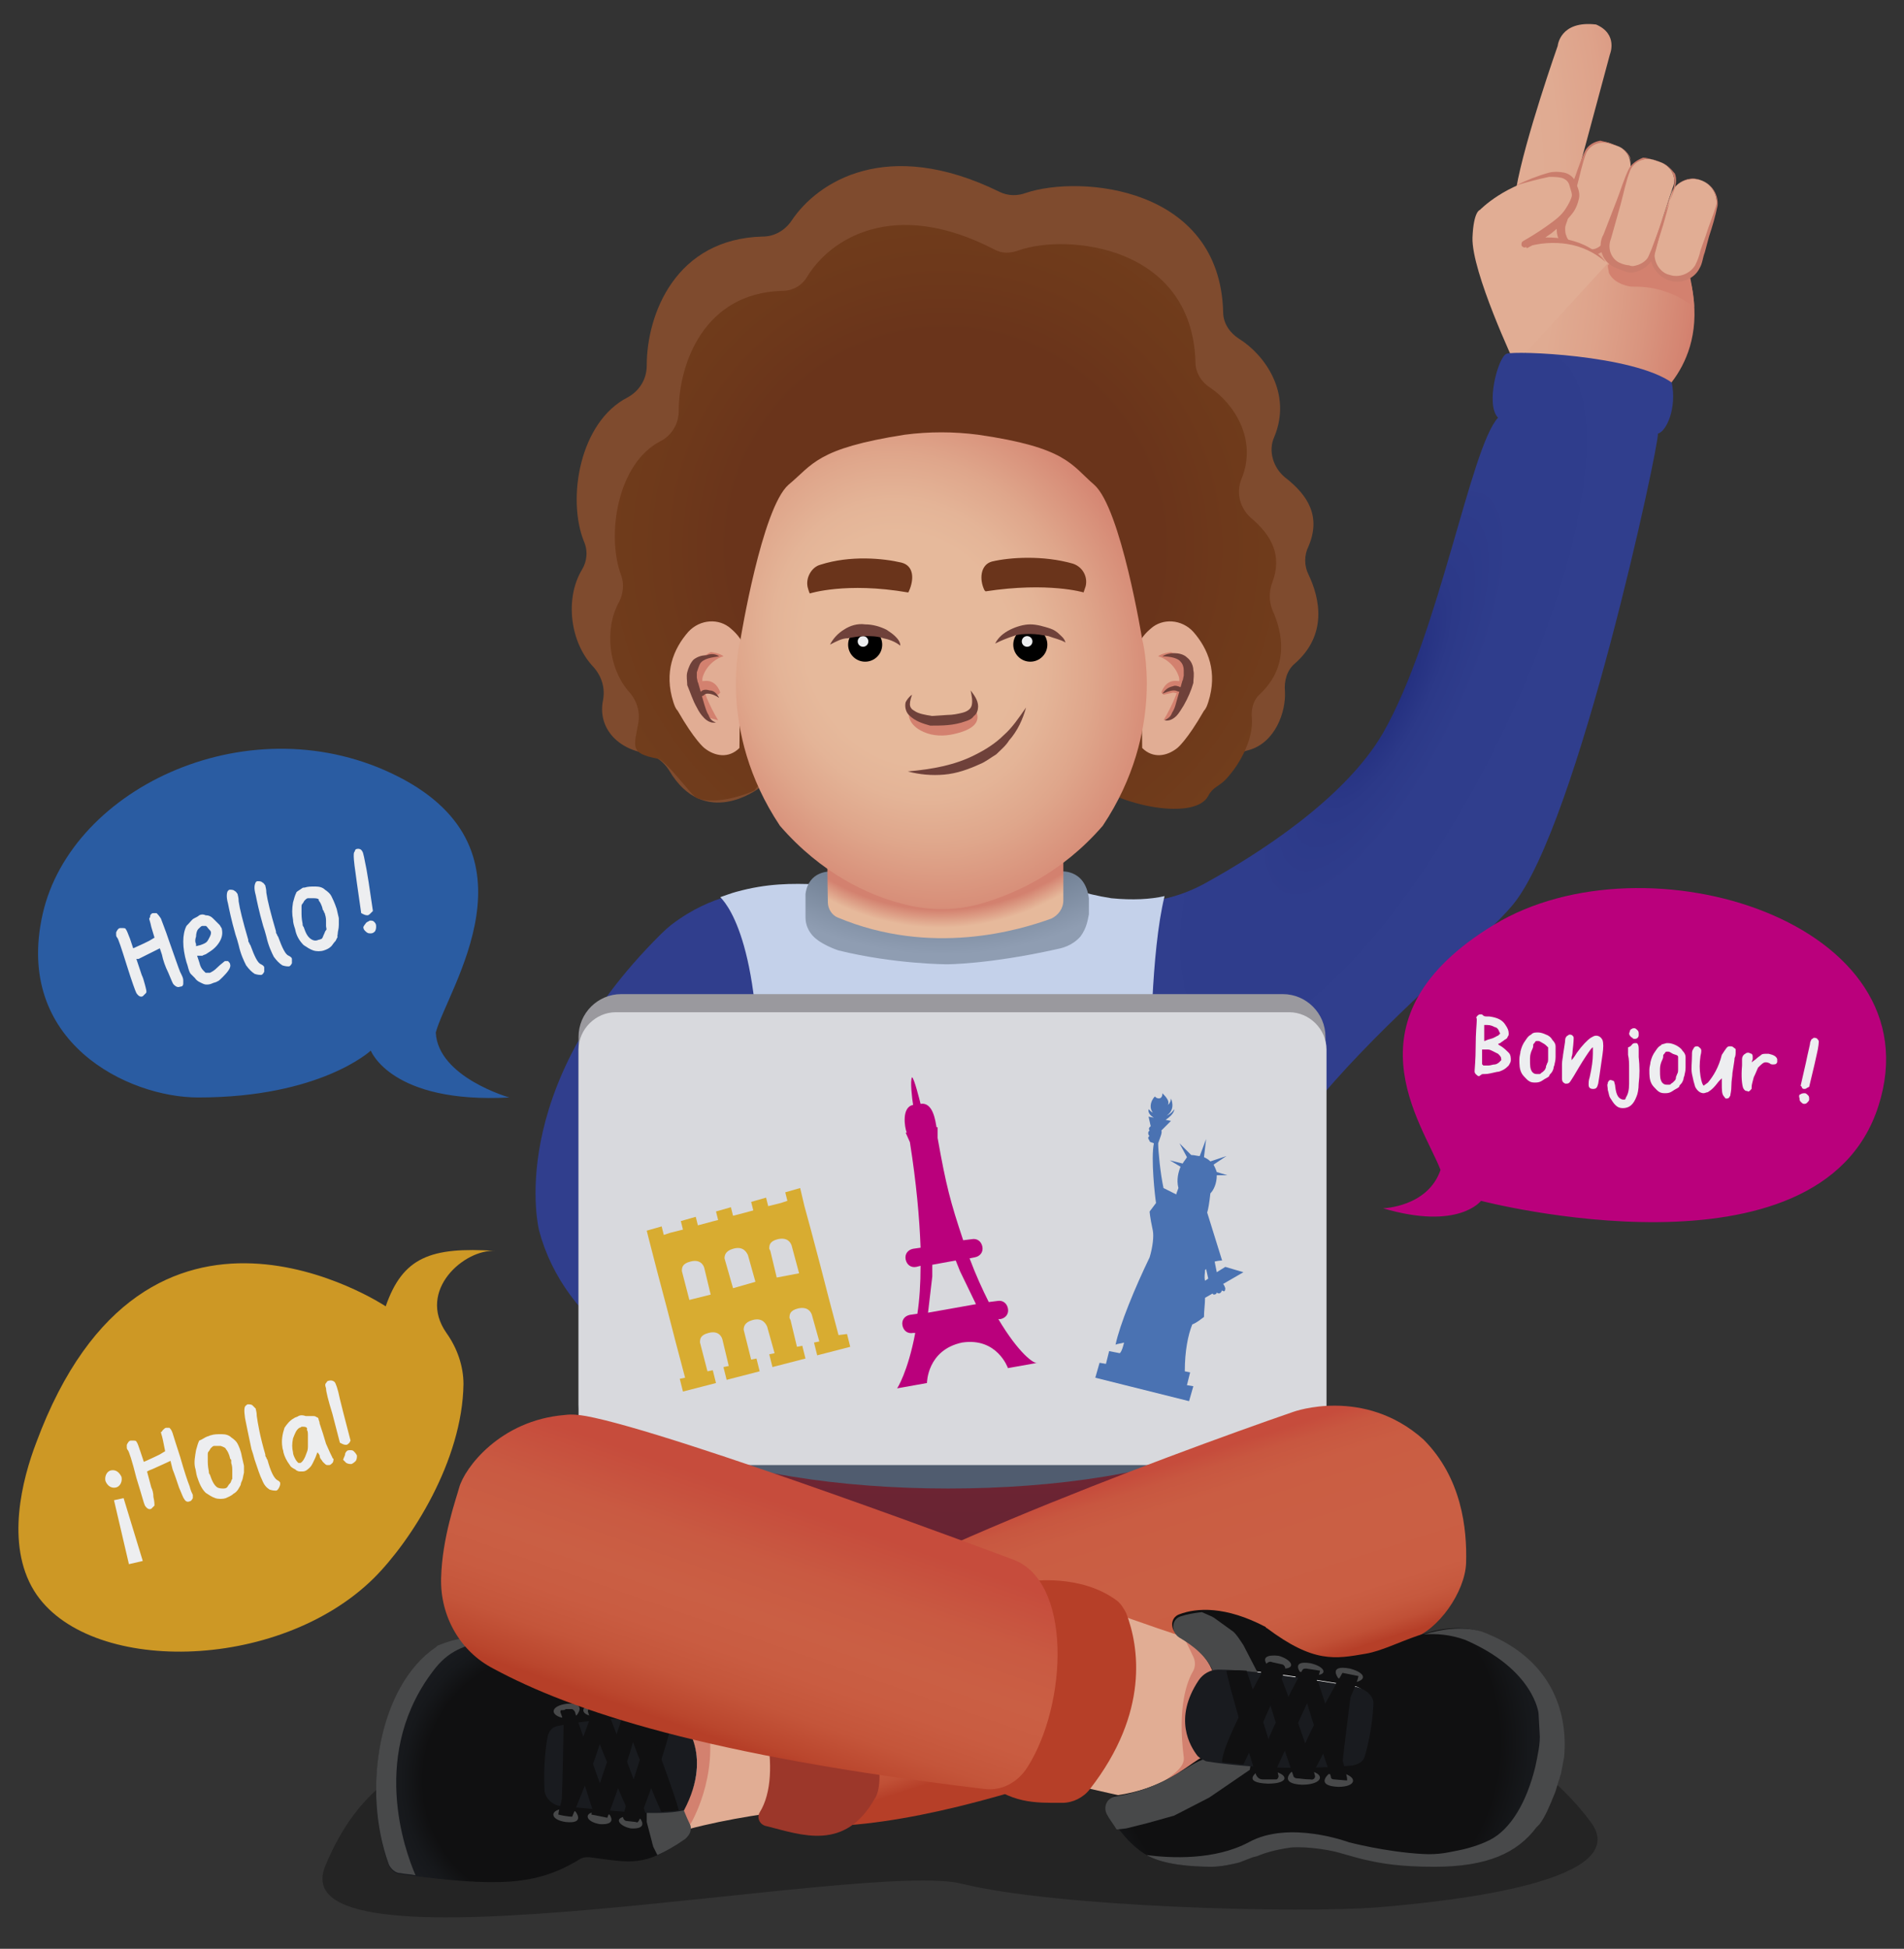 <?xml version="1.0" encoding="utf-8"?>
<!-- Generator: Adobe Illustrator 22.0.0, SVG Export Plug-In . SVG Version: 6.00 Build 0)  -->
<svg version="1.1" id="Camada_1" xmlns="http://www.w3.org/2000/svg" xmlns:xlink="http://www.w3.org/1999/xlink" x="0px" y="0px"
	 viewBox="0 0 178.7 182.9" style="enable-background:new 0 0 178.7 182.9;" xml:space="preserve">
<rect x="0" y="0" width="178.7" height="182.9" fill="#333333" stroke="none"/>
<style type="text/css">
	.st0{fill:url(#SVGID_1_);}
	.st1{fill:#D3816F;}
	.st2{fill:#E1AD94;}
	.st3{fill:#CA7D6C;}
	.st4{fill:#303E8D;}
	.st5{fill:url(#SVGID_2_);}
	.st6{fill:#C4D1EA;}
	.st7{fill:url(#SVGID_3_);}
	.st8{fill:#7F4B2E;}
	.st9{fill:url(#SVGID_4_);}
	.st10{fill:none;}
	.st11{fill:url(#SVGID_5_);}
	.st12{fill:url(#SVGID_6_);}
	.st13{fill:#6F413A;}
	.st14{fill:#6A341B;}
	.st15{fill:#FFFFFF;}
	.st16{fill:#EDEEF0;}
	.st17{fill:url(#SVGID_7_);}
	.st18{fill:#505C6F;}
	.st19{fill:#9A999E;}
	.st20{fill:#D8D9DD;}
	.st21{opacity:0.29;}
	.st22{fill:url(#SVGID_8_);}
	.st23{fill:#48494A;}
	.st24{fill:#101011;}
	.st25{fill:#191B1F;}
	.st26{fill:url(#SVGID_9_);}
	.st27{fill:#9C372A;}
	.st28{fill:#B63F28;}
	.st29{fill:url(#SVGID_10_);}
	.st30{fill:url(#SVGID_11_);}
	.st31{fill:#BA007C;}
	.st32{fill:#4A72B2;}
	.st33{fill:#D8AC31;}
	.st34{fill:#2A5CA2;}
	.st35{fill:#CD9825;}
</style>
<g>
	
		<radialGradient id="SVGID_1_" cx="68.353" cy="18.751" r="90.484" gradientTransform="matrix(1.006 -5.190356e-04 -5.190356e-04 1 -0.287 2.445680e-02)" gradientUnits="userSpaceOnUse">
		<stop  offset="0.797" style="stop-color:#E1AD94"/>
		<stop  offset="0.855" style="stop-color:#E0AB92"/>
		<stop  offset="0.904" style="stop-color:#DEA28A"/>
		<stop  offset="0.95" style="stop-color:#D9957F"/>
		<stop  offset="0.995" style="stop-color:#D48471"/>
		<stop  offset="1" style="stop-color:#D3816F"/>
	</radialGradient>
	<path class="st0" d="M154.1,38.4c0,0,5.9-3.2,4.8-10.8s-10.6-12.1-10.6-12.1l2.8-10.4c0,0,0.8-1.9-1.3-2.8c-3.4-0.4-3.6,2-3.6,2
		s-3.1,8.8-3.9,13.4c0.4,1.7-1.2,6.4-1.2,6.4l2.8,12.1C143.8,36.2,148.1,38.8,154.1,38.4z"/>
	<path class="st1" d="M150.9,24.9c0,0.3,0.1,0.5,0.1,0.7c0.5,1.1,2,1.3,2.1,1.3c0.8,0,1.9,0,3.3,0.5c1.2,0.4,2,1,2.6,1.4
		c0-1.4-0.7-4.3-0.7-4.3l-6-1L150.9,24.9z"/>
	<g>
		<path class="st2" d="M151.8,13.7l-0.8-0.3c-1-0.3-2,0.2-2.3,1.2l-2.1,6.5c-0.3,1,0.2,2,1.2,2.3l0.8,0.3c1,0.3,2-0.2,2.3-1.2
			l2.1-6.5C153.2,15,152.7,14,151.8,13.7z"/>
		<path class="st3" d="M151.8,13.7c-0.5-0.1-1.1-0.4-1.6-0.3c-0.6,0.1-1,0.4-1.3,0.9c-0.4,1-0.6,2.1-0.9,3.2l-0.9,3.2
			c-0.1,0.3-0.2,0.5-0.2,0.7c0,0.2,0,0.5,0.1,0.7c0.1,0.4,0.5,0.8,0.9,0.9l0.8,0.3c0.2,0.1,0.4,0.1,0.7,0.1c0.4,0,0.9-0.3,1.1-0.7
			c0.1-0.2,0.2-0.4,0.3-0.7l0.3-0.8l0.6-1.6l1.2-3.1c0.1-0.3,0.2-0.5,0.2-0.8c0-0.3,0-0.6-0.1-0.8C152.7,14.3,152.3,13.9,151.8,13.7
			z M151.8,13.7c0.5,0.2,1,0.6,1.2,1.1c0.1,0.3,0.1,0.5,0.1,0.8c0,0.3-0.1,0.5-0.2,0.8l-0.9,3.2l-0.5,1.6l-0.2,0.8
			c-0.1,0.3-0.1,0.5-0.3,0.9c-0.3,0.6-0.9,1-1.6,1.1c-0.3,0-0.7,0-1-0.1l-0.8-0.3c-0.6-0.2-1.2-0.7-1.4-1.4c-0.1-0.3-0.1-0.7-0.1-1
			c0.1-0.3,0.2-0.6,0.3-0.9l1.2-3.1c0.4-1,0.7-2.1,1.2-3.1c0.3-0.5,0.8-0.8,1.4-0.9C150.7,13.3,151.2,13.5,151.8,13.7z"/>
	</g>
	<path class="st2" d="M142.2,34.2c0,0-4.1-8.7-4-11.9c0.1-2.5,0.7-2.6,0.7-2.6s2.4-2.5,6.5-3.2c1.8-0.1,2.1,0.4,2.4,1.3
		c0.3,0.9,0.4,2.5-4.6,5.2c2.1-0.6,5.5-0.6,7.7,1.7"/>
	<g>
		<path class="st3" d="M142.3,17.4c1-0.5,2-0.9,3.1-1.2l0,0l0,0c0.4-0.1,0.9-0.1,1.4,0c0.5,0.1,1,0.5,1.1,1c0.2,0.4,0.4,0.9,0.3,1.4
			c-0.1,0.5-0.3,1-0.6,1.4c-0.6,0.8-1.3,1.3-2,1.9c-0.7,0.5-1.5,1-2.3,1.4l-0.3-0.7c1.4-0.4,2.8-0.4,4.2-0.1c1.4,0.3,2.7,1,3.5,2.1
			c-1-0.9-2.3-1.5-3.6-1.7c-1.3-0.2-2.7-0.1-3.9,0.3c-0.2,0.1-0.4-0.1-0.4-0.2c0-0.2,0-0.3,0.2-0.4l0,0c0.7-0.4,1.5-0.9,2.2-1.4
			c0.7-0.5,1.4-1,1.8-1.7c0.2-0.3,0.4-0.7,0.5-1c0.1-0.3-0.1-0.7-0.2-1.1c-0.1-0.4-0.4-0.6-0.7-0.7c-0.4-0.1-0.8-0.1-1.2-0.1l0,0
			C144.4,16.8,143.3,17.1,142.3,17.4z"/>
	</g>
	<g>
		<path class="st2" d="M159.6,16.9L159.6,16.9c-1.2-0.4-2.5,0.3-2.8,1.4l-1.6,4.9c-0.4,1.2,0.3,2.5,1.4,2.8l0,0
			c1.2,0.4,2.5-0.3,2.8-1.4l1.6-4.9C161.4,18.6,160.8,17.3,159.6,16.9z"/>
		<path class="st3" d="M159.6,16.9c-1-0.3-2.1,0.1-2.6,1c-0.4,0.9-0.6,1.9-0.9,2.9l-0.4,1.5c-0.1,0.5-0.3,1-0.4,1.4
			c-0.1,0.9,0.5,1.9,1.4,2.1c0.9,0.3,1.9-0.1,2.4-0.9c0.2-0.4,0.4-0.9,0.5-1.4l0.5-1.4c0.3-1,0.7-1.9,1-2.9
			C161.2,18.3,160.6,17.2,159.6,16.9z M159.6,16.9c1,0.3,1.7,1.3,1.6,2.4c-0.2,1-0.5,2-0.8,2.9l-0.4,1.5c-0.2,0.5-0.2,1-0.5,1.5
			c-0.5,1-1.8,1.5-2.9,1.1c-1.1-0.4-1.8-1.5-1.7-2.6c0.1-0.6,0.3-1,0.5-1.5l0.5-1.4c0.4-1,0.6-1.9,1.1-2.9
			C157.5,17,158.6,16.5,159.6,16.9z"/>
	</g>
	<g>
		<path class="st2" d="M155.8,15.2l-0.6-0.2c-1-0.3-2.1,0.2-2.4,1.2l-2.1,6.3c-0.3,1,0.2,2.1,1.2,2.4l0.6,0.2c1,0.3,2.1-0.2,2.4-1.2
			l2.1-6.3C157.4,16.7,156.9,15.6,155.8,15.2z"/>
		<path class="st3" d="M155.8,15.2c-0.5-0.2-1.1-0.4-1.6-0.2c-0.5,0.1-1,0.5-1.2,1c-0.4,1-0.6,2.1-0.9,3.2l-0.9,3.2
			c-0.4,1,0.1,2,0.9,2.3c0.2,0.1,0.6,0.2,0.8,0.2c0.2,0.1,0.4,0.1,0.7,0c0.4-0.1,0.9-0.4,1.1-0.8c0.1-0.2,0.2-0.5,0.3-0.7l0.3-0.8
			l0.6-1.6l1.2-3.1c0.2-0.5,0.3-1.1,0.1-1.6C156.8,15.8,156.4,15.4,155.8,15.2z M155.8,15.2c0.5,0.2,1,0.6,1.2,1.1
			c0.2,0.5,0.2,1.1,0,1.6l-0.9,3.2l-0.5,1.6l-0.2,0.8c-0.1,0.3-0.1,0.5-0.3,0.8c-0.3,0.6-0.9,1-1.5,1.2c-0.3,0.1-0.7,0.1-1,0
			c-0.3-0.1-0.5-0.2-0.8-0.3c-0.6-0.2-1.2-0.7-1.4-1.3c-0.3-0.6-0.2-1.4,0.1-1.9l1.2-3.1c0.4-1,0.7-2.1,1.2-3.1
			c0.3-0.5,0.8-0.8,1.3-1C154.8,14.8,155.3,15.1,155.8,15.2z"/>
	</g>
	<path class="st4" d="M75.5,83.7h-4.9c0,0-3.7,0.1-7.6,3.1c0,0-0.5,0.4-1,0.9c-14.8,14.7-11.4,27.8-11.4,27.8
		c2.3,8.7,11.4,15.2,22.1,15.1"/>
	
		<radialGradient id="SVGID_2_" cx="129.79" cy="65.109" r="48.952" gradientTransform="matrix(0.449 -0.894 0.294 0.147 52.429 171.496)" gradientUnits="userSpaceOnUse">
		<stop  offset="0" style="stop-color:#192376"/>
		<stop  offset="0.113" style="stop-color:#253181"/>
		<stop  offset="0.253" style="stop-color:#2C3988"/>
		<stop  offset="0.451" style="stop-color:#2F3D8C"/>
		<stop  offset="1" style="stop-color:#303E8D"/>
	</radialGradient>
	<path class="st5" d="M118.6,121.9c-8.5-11.2,18.4-30.9,23.4-37c6.1-7.4,13.8-43.5,13.6-44.2c0.8-0.2,1.8-2.4,1.3-4.8
		c-3.7-2.6-14.7-3-15.5-2.7s-2,4.8-0.8,6c-2.6,2.8-5.5,20.3-10.8,29.6c-3.6,6.2-11.8,11.4-16.7,14.1c-2.9,1.6-6.3,2.2-9.5,1.5
		c-0.5-0.1-1-0.2-1.4-0.4"/>
	<path class="st6" d="M76.9,82.9c0-0.2,0.1-0.5,0.1-0.7c0.6-0.1,1.1-0.3,1.7-0.4c0,0,0.1,0,0.1,0H82l8.8-0.3h6.8c0,0,0.1,0,0.1,0
		l1.8,1.3c0,0,0,0,0,0l1.4,0.7c0,0,0,0,0,0c0.9,0.3,2.1,0.6,3.4,0.8c2,0.2,3.7,0.1,5-0.2c-1.3,5.3-1.3,15.1-1.3,15.8
		c0,0,0,0.1,0,0.1c-0.3,0.6-4.2,7.3-36.7,7c-0.1,0-0.2-0.1-0.2-0.2c0.8-17.2-2.6-21.7-3.5-22.6c0.3-0.1,1.1-0.4,1.5-0.5
		c2.9-0.8,5.2-0.8,7.6-0.7C76.7,83.1,76.8,83,76.9,82.9z"/>
	
		<radialGradient id="SVGID_3_" cx="88.285" cy="53.208" r="36.417" gradientTransform="matrix(4.106125e-02 0.999 -0.939 3.860250e-02 134.64 -37.057)" gradientUnits="userSpaceOnUse">
		<stop  offset="0.703" style="stop-color:#5E7085"/>
		<stop  offset="0.845" style="stop-color:#718094"/>
		<stop  offset="0.86" style="stop-color:#738296"/>
		<stop  offset="1" style="stop-color:#8F9DB2"/>
	</radialGradient>
	<path class="st7" d="M99.4,81.8l-21.5,0c0,0-2-0.1-2.3,2.1l0,2c0,0.3,0,0.6,0.1,0.9c0,0,0.1,0.4,0.4,0.8c0.7,1,2.6,1.6,2.6,1.6
		c5.3,1.3,10.2,1.3,10.2,1.3s3.9,0,10.2-1.4c0.5-0.1,1.5-0.3,2.3-1.2c0.6-0.8,0.7-1.6,0.8-2.1l0-1.5C101.8,81.4,99.4,81.8,99.4,81.8
		z"/>
	<path class="st1" d="M163.3,28.9"/>
	<path class="st8" d="M71.2,74c0,0-5.1,3.9-8.4-1.7c-0.5-0.8-1.3-1.4-2.2-1.6c-2.9-0.5-4.5-2.6-4-5c0.2-1.1-0.1-2.2-0.9-3.1
		c-2.2-2.3-2.7-6.4-1.1-9.1c0.5-0.8,0.6-1.8,0.2-2.7c-1.6-4-0.4-11.2,4.1-13.5c1.1-0.6,1.8-1.7,1.8-3c0-4.8,2.7-11.9,10.9-12.1
		c1.1,0,2.1-0.6,2.7-1.5c2.4-3.6,8.9-7.9,19.5-2.7c0.8,0.4,1.7,0.4,2.5,0.1c5.1-1.7,18.2-0.6,18.5,11.2c0,1.1,0.7,2,1.5,2.5
		c2.4,1.5,5,5.1,3.3,9.2c-0.6,1.3-0.1,2.9,1,3.8c2.2,1.7,3.4,3.7,2.2,6.5c-0.4,0.8-0.4,1.8,0,2.6c1.1,2.3,1.8,5.7-1.3,8.4
		c-0.7,0.6-1,1.6-0.9,2.6c0.1,1.9-0.9,4.8-3.4,5.5c-0.9,0.2-1.7,0.9-2.1,1.7c-1.3,2.5-4.4,5.9-11.2,1.4C94.6,67.3,81.9,60.4,71.2,74
		z"/>
	<radialGradient id="SVGID_4_" cx="88.73" cy="51.39" r="64.806" gradientUnits="userSpaceOnUse">
		<stop  offset="0.31" style="stop-color:#6A341B"/>
		<stop  offset="0.411" style="stop-color:#6E391B"/>
		<stop  offset="0.696" style="stop-color:#75431D"/>
		<stop  offset="1" style="stop-color:#78471D"/>
	</radialGradient>
	<path class="st9" d="M70.8,74.2c0,0-3.3,1.5-5.4,0.7c-0.5-0.2-2.9-3.6-3.7-3.7c-2.6-0.5-2.2-1.1-1.8-3.3c0.2-1-0.1-2.1-0.8-2.9
		c-2-2.2-2.4-6-1-8.5c0.4-0.8,0.5-1.7,0.2-2.5c-1.4-3.7-0.4-10.5,3.7-12.6c1-0.5,1.7-1.6,1.7-2.8c0-4.5,2.4-11.1,9.7-11.3
		c1,0,1.9-0.5,2.4-1.4c2.1-3.4,8-7.4,17.5-2.5c0.7,0.4,1.5,0.4,2.3,0.1c4.5-1.6,16.3-0.5,16.6,10.5c0,1,0.6,1.9,1.4,2.4
		c2.1,1.4,4.5,4.8,2.9,8.6c-0.5,1.3-0.1,2.7,0.9,3.6c1.9,1.6,3,3.5,2,6.1c-0.3,0.8-0.3,1.7,0,2.5c1,2.2,1.6,5.3-1.1,7.9
		c-0.7,0.6-0.9,1.5-0.8,2.4c0.1,1.7-0.9,4-2.5,5.7c-0.6,0.6-1.2,0.7-1.6,1.5c-1.2,2.3-8.2,1.1-11.7-1.7
		C93.2,66.8,80.4,61.5,70.8,74.2z"/>
	<path class="st10" d="M71.2,74c0,0-5.1,3.9-8.4-1.7c-0.5-0.8-1.3-1.4-2.2-1.6c-2.9-0.5-4.5-2.6-4-5c0.2-1.1-0.1-2.2-0.9-3.1
		c-2.2-2.3-2.7-6.4-1.1-9.1c0.5-0.8,0.6-1.8,0.2-2.7c-1.6-4-0.4-11.2,4.1-13.5c1.1-0.6,1.8-1.7,1.8-3c0-4.8,2.7-11.9,10.9-12.1
		c1.1,0,2.1-0.6,2.7-1.5c2.4-3.6,8.9-7.9,19.5-2.7c0.8,0.4,1.7,0.4,2.5,0.1c5.1-1.7,18.2-0.6,18.5,11.2c0,1.1,0.7,2,1.5,2.5
		c2.4,1.5,5,5.1,3.3,9.2c-0.6,1.3-0.1,2.9,1,3.8c2.2,1.7,3.4,3.7,2.2,6.5c-0.4,0.8-0.4,1.8,0,2.6c1.1,2.3,1.8,5.7-1.3,8.4
		c-0.7,0.6-1,1.6-0.9,2.6c0.1,1.9-0.9,4.8-3.4,5.5c-0.9,0.2-1.7,0.9-2.1,1.7c-1.3,2.5-4.4,5.9-11.2,1.4C94.6,67.3,81.9,60.4,71.2,74
		z"/>
	<path class="st2" d="M107.1,60c0,0,0.3-0.5,0.9-1c1.1-1,2.9-0.9,4,0.3c1.4,1.6,2.3,3.8,1.4,6.6c-0.1,0.3-0.2,0.6-0.4,0.8
		c-1.6,2.8-2.5,3.5-2.5,3.5c-1,0.8-2.3,1-3.3,0"/>
	<path class="st2" d="M69.5,60c0,0-0.3-0.5-0.9-1c-1.1-1-2.9-0.9-4,0.3c-1.4,1.6-2.3,3.8-1.4,6.6c0.1,0.3,0.2,0.6,0.4,0.8
		c1.6,2.8,2.5,3.5,2.5,3.5c1,0.8,2.3,1,3.3,0"/>
	<path class="st1" d="M67.4,67.6c0,0-1.9-3.1-1.4-4.2c0.4-1.1,1.4-1.7,1.9-1.8c-0.3-0.3-1.2-0.4-1.2-0.4L65.3,62L65,62.8L65,63.9
		l0.3,1.1l0.3,0.7l0.4,0.9l0.3,0.7L67.4,67.6z"/>
	<path class="st1" d="M67.6,65c0,0-0.3-1.1-1.3-1.1c-0.9,0-1.2,0.4-1.2,0.4l0.2,0.9l1.2-0.2l0.9,0.2L67.6,65z"/>
	<path class="st1" d="M109.2,67.6c0,0,1.9-3.1,1.4-4.2c-0.4-1.1-1.4-1.7-1.9-1.8c0.3-0.3,1.2-0.4,1.2-0.4l1.4,0.7l0.3,0.8l0.1,1.1
		l-0.3,1.1l-0.3,0.7l-0.4,0.9l-0.3,0.7L109.2,67.6z"/>
	<path class="st1" d="M109,65c0,0,0.3-1.1,1.3-1.1c0.9,0,1.2,0.4,1.2,0.4l-0.2,0.9l-1.2-0.2l-0.9,0.2L109,65z"/>
	<radialGradient id="SVGID_5_" cx="88.266" cy="64.819" r="22.25" gradientUnits="userSpaceOnUse">
		<stop  offset="0.924" style="stop-color:#D3816F"/>
		<stop  offset="1" style="stop-color:#E6B99B"/>
	</radialGradient>
	<path class="st11" d="M77.7,78.7h22.1v5.8c0,0.8-0.5,1.4-1.1,1.7c-3,1.1-11.3,3.6-20.1-0.1c-0.5-0.2-0.9-0.8-0.9-1.4
		C77.6,80,77.7,78.7,77.7,78.7z"/>
	
		<radialGradient id="SVGID_6_" cx="86.016" cy="61.361" r="27.431" fx="84.827" fy="62.116" gradientTransform="matrix(0.435 0.9 -0.774 0.374 96.104 -39.034)" gradientUnits="userSpaceOnUse">
		<stop  offset="0.406" style="stop-color:#E6B99B"/>
		<stop  offset="0.526" style="stop-color:#E4B497"/>
		<stop  offset="0.69" style="stop-color:#DFA68B"/>
		<stop  offset="0.88" style="stop-color:#D8907A"/>
		<stop  offset="1" style="stop-color:#D3816F"/>
	</radialGradient>
	<path class="st12" d="M107.2,60c0,0-2-12.3-4.5-14.5c-2.2-1.9-2.6-3.5-10.9-4.7c-2.3-0.3-4.6-0.3-6.9,0c-8.3,1.3-8.6,2.8-10.9,4.7
		C71.5,47.7,69.5,60,69.5,60s-2.3,8.5,3.7,17.5c3.9,4.5,8.3,6.5,11.4,7.3c2.5,0.7,5.1,0.7,7.5,0c3.1-0.9,7.5-2.8,11.4-7.3
		C109.5,68.5,107.2,60,107.2,60z"/>
	<g>
		<path class="st13" d="M85.2,72.4c2.3-0.2,4.5-0.6,6.4-1.6c1-0.5,1.9-1.1,2.6-1.8c0.8-0.7,1.4-1.6,2.1-2.6
			c-0.3,1.1-0.8,2.2-1.6,3.1c-0.3,0.5-0.8,0.9-1.2,1.3c-0.5,0.3-1,0.7-1.5,0.9c-1.1,0.5-2.2,0.9-3.4,1
			C87.5,72.8,86.3,72.7,85.2,72.4z"/>
	</g>
	<circle cx="96.7" cy="60.5" r="1.6"/>
	<circle cx="81.2" cy="60.5" r="1.6"/>
	<g>
		<path class="st14" d="M92.5,55.5c0,0,0,0-0.1-0.1c-0.5-1-0.4-2.4,0.7-2.7c1.7-0.4,4.8-0.6,7.6,0.2c0.9,0.3,1.4,1.2,1.2,2.1
			c-0.1,0.3-0.2,0.6-0.2,0.6S98.4,54.6,92.5,55.5z"/>
	</g>
	<g>
		<path class="st14" d="M76,55.7c0,0-0.1-0.2-0.2-0.6c-0.2-0.9,0.4-1.9,1.2-2.1c2.8-0.9,5.9-0.6,7.6-0.2c1.2,0.3,1.2,1.6,0.7,2.7
			c0,0.1-0.1,0.1-0.1,0.1C79.4,54.6,76,55.7,76,55.7z"/>
	</g>
	<path class="st15" d="M105.2,96"/>
	<g>
		<path class="st13" d="M67.5,61.6c-0.7,0.1-1.5,0.2-1.8,0.7c-0.1,0.2-0.2,0.5-0.3,0.8l0,0.5l0.1,0.5l0-0.1l0.6,2.1
			c0.1,0.3,0.2,0.7,0.4,1c0.1,0.3,0.3,0.6,0.7,0.7c-0.4,0.1-0.8-0.1-1.1-0.4c-0.3-0.3-0.5-0.6-0.7-1c-0.4-0.7-0.6-1.4-0.9-2.1l0,0
			l0,0c0-0.4-0.1-0.8,0-1.2c0.1-0.4,0.3-0.9,0.6-1.2c0.4-0.3,0.8-0.4,1.2-0.4C66.8,61.3,67.2,61.4,67.5,61.6z"/>
	</g>
	<g>
		<path class="st13" d="M67.5,65.5c-0.3-0.2-0.7-0.4-1.1-0.4c-0.2,0-0.3,0.1-0.4,0.2c-0.2,0-0.3,0.2-0.5,0.3l0,0
			c0-0.3,0.1-0.5,0.3-0.7c0.2-0.2,0.5-0.2,0.8-0.1C67,64.8,67.3,65.1,67.5,65.5L67.5,65.5z"/>
	</g>
	<g>
		<path class="st13" d="M109.1,61.6c0.3-0.2,0.7-0.3,1.1-0.3c0.4,0,0.9,0.1,1.2,0.4c0.4,0.3,0.6,0.8,0.6,1.2c0.1,0.4,0,0.8,0,1.2
			l0,0l0,0c-0.2,0.7-0.5,1.4-0.9,2.1c-0.2,0.3-0.4,0.7-0.7,1c-0.3,0.3-0.7,0.5-1.1,0.4c0.4-0.2,0.6-0.4,0.7-0.7
			c0.2-0.3,0.3-0.6,0.4-1l0.6-2.1l0,0.1l0.1-0.5l0-0.5c0-0.3-0.1-0.6-0.3-0.8C110.6,61.8,109.9,61.6,109.1,61.6z"/>
	</g>
	<g>
		<path class="st13" d="M109.1,65.1c0.2-0.3,0.5-0.6,1-0.7c0.2-0.1,0.5,0,0.7,0.1c0.2,0.2,0.3,0.4,0.3,0.6l0,0
			c-0.2-0.1-0.4-0.2-0.5-0.2c-0.1,0-0.2-0.1-0.4-0.1C109.8,64.8,109.4,65,109.1,65.1L109.1,65.1z"/>
	</g>
	<g>
		<line class="st10" x1="156.2" y1="35.3" x2="153.6" y2="39.4"/>
		<line class="st10" x1="156.2" y1="35.3" x2="153.6" y2="39.4"/>
	</g>
	<g>
		<line class="st10" x1="154.7" y1="34.7" x2="152.5" y2="39"/>
		<line class="st10" x1="154.7" y1="34.7" x2="152.5" y2="39"/>
	</g>
	<g>
		<line class="st10" x1="153.1" y1="34.2" x2="151.4" y2="38.7"/>
		<line class="st10" x1="153.1" y1="34.2" x2="151.4" y2="38.7"/>
	</g>
	<g>
		<line class="st10" x1="151.5" y1="33.9" x2="150.3" y2="38.5"/>
		<line class="st10" x1="151.5" y1="33.9" x2="150.3" y2="38.5"/>
	</g>
	<g>
		<line class="st10" x1="149.9" y1="33.7" x2="149.1" y2="38.4"/>
		<line class="st10" x1="149.9" y1="33.7" x2="149.1" y2="38.4"/>
	</g>
	<g>
		<line class="st10" x1="142.4" y1="32.9" x2="142.7" y2="38.8"/>
		<line class="st10" x1="142.4" y1="32.9" x2="142.7" y2="38.8"/>
	</g>
	<g>
		<line class="st10" x1="143.9" y1="32.7" x2="144" y2="38.6"/>
		<line class="st10" x1="143.9" y1="32.7" x2="144" y2="38.6"/>
	</g>
	<g>
		<line class="st10" x1="145.4" y1="33.2" x2="145.3" y2="38.4"/>
		<line class="st10" x1="145.4" y1="33.2" x2="145.3" y2="38.4"/>
	</g>
	<g>
		<line class="st10" x1="146.8" y1="33.1" x2="146.6" y2="38.3"/>
		<line class="st10" x1="146.8" y1="33.1" x2="146.6" y2="38.3"/>
	</g>
	<g>
		<line class="st10" x1="148.3" y1="33.2" x2="147.9" y2="38.3"/>
		<line class="st10" x1="148.3" y1="33.2" x2="147.9" y2="38.3"/>
	</g>
	<path class="st10" d="M141.7,39c0,0-0.5-1-0.6-5.3"/>
	<path class="st10" d="M154.5,39.8c0,0,2.1-1.2,2.6-3.9"/>
	<path class="st1" d="M85.3,66.9c0,0-0.2,1.1,1.4,1.8c0.9,0.4,1.9,0.4,2.8,0.2c1.8-0.4,2.6-1.1,2.1-2.2c-0.7,0.5-2,0.8-2,0.8
		l-1.4,0.2h-1.1L86,67.3L85.3,66.9z"/>
	<g>
		<path class="st13" d="M85.6,65.2c-0.1,0.3-0.2,0.6-0.2,0.9c0,0.3,0.2,0.5,0.4,0.6c0.4,0.3,1.1,0.4,1.7,0.5l-0.1,0l1.5-0.1
			c0.5,0,1-0.1,1.4-0.2c0.4-0.1,0.8-0.3,0.9-0.7c0.1-0.4,0-0.9-0.1-1.4c0.3,0.4,0.7,0.9,0.7,1.5c0,0.3-0.1,0.7-0.4,0.9
			c-0.2,0.3-0.5,0.4-0.8,0.5c-1.1,0.4-2.2,0.4-3.2,0.4l-0.1,0l0,0c-0.7-0.2-1.4-0.4-2-1c-0.3-0.3-0.4-0.8-0.3-1.2
			C85.1,65.7,85.3,65.4,85.6,65.2z"/>
	</g>
	<circle class="st16" cx="81" cy="60.2" r="0.5"/>
	<circle class="st16" cx="96.4" cy="60.2" r="0.5"/>
	<linearGradient id="SVGID_7_" gradientUnits="userSpaceOnUse" x1="90.473" y1="146.361" x2="90.473" y2="126.356">
		<stop  offset="0" style="stop-color:#672333"/>
		<stop  offset="0.267" style="stop-color:#6A2433"/>
		<stop  offset="0.531" style="stop-color:#732633"/>
		<stop  offset="0.793" style="stop-color:#842A31"/>
		<stop  offset="1" style="stop-color:#972E2B"/>
	</linearGradient>
	<rect x="62.1" y="126.4" class="st17" width="56.8" height="20"/>
	<ellipse class="st18" cx="89" cy="131.3" rx="29.4" ry="8.4"/>
	<g>
		<path class="st19" d="M120.4,135.8H58.3c-2.2,0-4-1.8-4-4V97.3c0-2.2,1.8-4,4-4h62.1c2.2,0,4,1.8,4,4v34.4
			C124.4,134,122.6,135.8,120.4,135.8z"/>
	</g>
	<g>
		<path class="st13" d="M93.4,60.4c0.3-0.6,0.8-1,1.4-1.3c0.6-0.3,1.3-0.5,1.9-0.5c0.6,0,1.3,0.2,1.9,0.4c0.3,0.1,0.6,0.3,0.8,0.5
			c0.2,0.2,0.5,0.4,0.6,0.8c-0.5-0.3-1.1-0.4-1.6-0.6c-0.6-0.1-1.1-0.2-1.7-0.2c-0.5,0-1.1,0-1.6,0.2C94.5,59.9,94,60.1,93.4,60.4z"
			/>
	</g>
	<g>
		<path class="st13" d="M77.9,60.5c0.3-0.6,0.8-1.1,1.3-1.4c0.6-0.4,1.3-0.6,2-0.5c0.7,0,1.4,0.2,2,0.5c0.3,0.2,0.6,0.4,0.8,0.6
			c0.2,0.2,0.5,0.5,0.5,0.9c-0.5-0.4-1.1-0.6-1.6-0.7c-0.6-0.2-1.1-0.2-1.7-0.2c-0.6,0-1.1,0.1-1.6,0.2C79,59.9,78.5,60.2,77.9,60.5
			z"/>
	</g>
	<g>
		<path class="st20" d="M120.9,137.5H57.8c-1.9,0-3.5-1.6-3.5-3.5V98.5c0-1.9,1.6-3.5,3.5-3.5h63.2c1.9,0,3.5,1.6,3.5,3.5V134
			C124.4,135.9,122.8,137.5,120.9,137.5z"/>
	</g>
	<path class="st21" d="M42.7,164.9c0,0-7.8-0.5-12.2,10.3c-4.3,10.9,50.9-0.7,59.8,1.6c8.9,2.2,31.7,2.8,39.1,2.2
		c7.3-0.6,24-2.5,19.9-8c-4.8-6.4-11.6-9.7-22.2-10.5C116.4,159.8,42.7,164.9,42.7,164.9z"/>
	<path class="st2" d="M80.3,169.4c0,0-9.7,0.4-17.2,2.7c-8.3-6.1-4-14.2-4-14.2s15.8-4.6,18.8-5.6C77.6,161.8,80.3,169.4,80.3,169.4
		z"/>
	<path class="st1" d="M64.8,171.2c0,0,2.7-4.4,1.6-9.8c-3.2-1.3-2.7,0.7-2.7,0.7l-0.5,8L64.8,171.2z"/>
	<g>
		<radialGradient id="SVGID_8_" cx="51.629" cy="167.096" r="15.157" gradientUnits="userSpaceOnUse">
			<stop  offset="0.787" style="stop-color:#101011"/>
			<stop  offset="0.908" style="stop-color:#16181B"/>
			<stop  offset="1" style="stop-color:#191B1F"/>
		</radialGradient>
		<path class="st22" d="M50.5,154.5c0,0-4.4-2-9.3,0c-0.1,0-0.2,0.1-0.3,0.2c-5.3,3.6-7,13.3-4.4,20.4c0.2,0.4,0.6,0.8,1.1,0.8
			c9.1,1.2,12.7,1.1,16.8-1.4c0.3-0.2,0.6-0.2,0.9-0.2c3.9,0.5,5.1,1,9-1.7c0.5-0.3,0.6-0.9,0.4-1.4c-1.2-2.5-2.9-6.5,0.4-11.5
			c0.5-0.7,0-1.6-0.9-1.8C51.3,154.9,50.5,154.5,50.5,154.5z"/>
		<path class="st23" d="M41.2,154.4c-0.1,0-0.2,0.1-0.3,0.2c-5.3,3.6-7,13.3-4.4,20.4c0.2,0.4,0.6,0.8,1.1,0.8
			c0.5,0.1,1,0.1,1.4,0.2c-1-2.3-4.4-11.6,1.9-19.5c1.5-1.8,2.9-2.1,5.7-2.8C45,153.5,43.1,153.6,41.2,154.4z"/>
		<path class="st23" d="M64.7,171.1c-0.3-0.6-0.6-1.4-0.9-2.2l-2.1,0.1c-0.6,0-1,0.5-1,1.1v0.6c0,0.1,0,0.2,0,0.3l0.5,1.9
			c0,0.1,0.1,0.3,0.1,0.4l0.4,0.8c0.7-0.3,1.6-0.8,2.6-1.5C64.8,172.2,65,171.6,64.7,171.1z"/>
		<path class="st10" d="M50.5,154.6c0,0-4.4-2-9.3,0c-0.1,0-0.2,0.1-0.3,0.2c-5.3,3.6-7,13.3-4.4,20.4c0.2,0.4,0.6,0.8,1.1,0.8
			c9.1,1.2,12.7,1.1,16.8-1.4c0.3-0.2,0.6-0.2,0.9-0.2c3.9,0.5,5.1,1,9-1.7c0.5-0.3,0.6-0.9,0.4-1.4c-1.2-2.5-2.9-6.5,0.4-11.5
			c0.5-0.7,0-1.6-0.9-1.8C51.3,155,50.5,154.6,50.5,154.6z"/>
		<path class="st10" d="M62,174.1c0,0-1.4-0.7-1.4-3.9"/>
		<path class="st15" d="M63.9,161.6c0,0,3.2,2.9,0.3,8.1c-2.6,0.5-6.8,0-11.4-0.4c-0.8-0.1-1.5-0.7-1.5-1.5
			c-0.1-1.9,0.1-3.7,0.3-4.7c0.1-0.5,0.4-0.8,0.9-0.9C54.3,161.9,59.2,161.1,63.9,161.6z"/>
		<path class="st24" d="M53.9,169.4c0,0,0.4-6.2,0.2-7.5c-1.2,0.2-1.2,0.2-1.2,0.2s-0.1,6-0.2,7.2C53.5,169.4,53.9,169.4,53.9,169.4
			z"/>
		<path class="st24" d="M53.7,170.5c0,0,3.3-7.4,3.2-8.8c-0.7,0.1-1,0.1-1.2,0.1c-0.1,0-0.2,0.1-0.3,0.2c-0.5,1.3-2.8,7.2-2.9,8.4
			C53.2,170.5,53.7,170.5,53.7,170.5z"/>
		<path class="st24" d="M55.7,169.6c0,0-3.1-7.6-3.1-9.1c1.3,0,1.3,0,1.3,0s3.1,8,3.4,9.3C56.4,169.9,55.7,169.6,55.7,169.6z"/>
		<path class="st24" d="M57.2,170.8c0.3-0.8,3-7.9,2.8-9.4c-0.7,0.1-1,0.1-1.2,0.1c-0.1,0-0.2,0.1-0.3,0.2c-0.5,1.3-2.4,7.2-2.6,8.7
			c0,0.1,0,0.1,0.1,0.1C56.6,170.7,57,170.8,57.2,170.8C57.1,170.9,57.2,170.9,57.2,170.8z"/>
		<path class="st24" d="M59.1,169.9c0,0-3.7-7.8-4-9.6c1.3,0,1.8-0.1,1.8-0.1s3.4,8.2,3.7,9.6C59.9,169.9,59.1,169.9,59.1,169.9z"/>
		<path class="st24" d="M60,170.8c0.6-1.5,3.2-7.9,3.1-9.3l-1.6-0.2c-0.4,1.2-2.5,7-2.9,9.1c-0.1,0.2,0.1,0.5,0.3,0.5l0.9,0.1
			C59.8,171.1,59.9,171,60,170.8z"/>
		<path class="st24" d="M62,169.5c0,0-3.5-7.6-3.8-9.3c1.3,0,1.8-0.1,1.8-0.1s3.2,8.1,3.6,9.5C62.8,169.5,62,169.5,62,169.5z"/>
		<path class="st25" d="M63.9,161.4c0,0,3.2,3,0.3,8.5c-2.6,0.6-6.9,0-11.6-0.4c-0.8-0.1-1.5-0.8-1.5-1.6c-0.1-2.1,0.1-3.9,0.3-4.9
			c0.1-0.5,0.4-0.9,0.9-1C54.1,161.6,59.1,160.9,63.9,161.4z"/>
		<path class="st24" d="M53.9,169.4c0,0,0.4-6.4,0.2-7.8c-1.2,0.2-1.2,0.2-1.2,0.2s-0.1,6.3-0.2,7.5
			C53.5,169.4,53.9,169.4,53.9,169.4z"/>
		<path class="st23" d="M54.1,161c0,0,1.1-1.2-0.9-1.1c-1.5,0.2-1.6,1-0.5,1.3"/>
		<path class="st23" d="M60.1,160.6c0,0,1.2-1.1-0.9-1c-1.6,0.2-1.7,0.9-0.6,1.1"/>
		<path class="st23" d="M57.2,160.8c0,0,1-1.2-1-1.1c-1.5,0.2-1.9,1-0.9,1.3"/>
		<path class="st23" d="M54,170c0,0,1,1.2-0.9,1c-1.4-0.2-1.5-1-0.5-1.2"/>
		<path class="st23" d="M60.1,170.7c0,0,0.8,1-0.9,0.9c-1-0.2-1.6-0.9-0.6-1.1"/>
		<path class="st23" d="M57.2,170.3c0,0,0.8,1-0.9,0.9c-1.2-0.2-1.5-0.9-0.7-1.1"/>
		<path class="st24" d="M53.7,170.5c0,0,3.3-7.7,3.1-9.3c-0.7,0.1-1,0.1-1.2,0.1c-0.1,0-0.2,0.1-0.3,0.2c-0.5,1.3-2.8,7.6-2.9,8.8
			C53.2,170.5,53.7,170.5,53.7,170.5z"/>
		<path class="st24" d="M56,170.1c-0.1,0-0.2-0.1-0.3-0.2c0,0,0-0.1-0.1-0.1c-0.1-0.4-2.9-8.9-3-9.1c0,0,0,0,0-0.1
			c0,0,0-0.1,0.1-0.1c0.2,0,0.3,0,0.4-0.1c0.1,0,0.3,0,0.4,0c0.1,0,0.1,0,0.2,0c0.2,0.1,0.3,0.3,0.3,0.4c0.1,0.4,1.4,4.1,3.3,9.3
			C56.7,170.3,56.2,170.2,56,170.1z"/>
		<path class="st24" d="M59,170.1c-0.5-1.1-3.2-7.3-3.8-9.4c-0.1-0.2,0.1-0.4,0.3-0.4c0.6,0,1,0,1.2,0c0.1,0,0.2,0.1,0.3,0.2
			c0.5,1.3,3.3,8.5,3.6,9.8c-0.5,0-1.1,0-1.3,0C59.1,170.2,59,170.2,59,170.1z"/>
		<path class="st24" d="M60,170.8c0.6-1.6,3.2-8.2,3-9.6l-1.6-0.2c-0.4,1.2-2.4,7.3-2.9,9.4c-0.1,0.2,0.1,0.5,0.3,0.5l0.9,0.1
			C59.8,171.1,59.9,171,60,170.8z"/>
		<path class="st24" d="M55.5,170.3l1.5,0.3c0.3-0.8,3.1-8.2,2.9-9.8c-0.7,0.1-1,0.1-1.2,0.1c-0.1,0-0.2,0.1-0.3,0.2
			C58,162.6,55.7,168.7,55.5,170.3"/>
		<path class="st24" d="M62,169.9c-0.5-1.1-3.1-7.3-3.6-9.5c0-0.2,0.1-0.3,0.3-0.4c0.6,0,1-0.1,1.2-0.1c0.1,0,0.3,0.1,0.3,0.2
			c0.5,1.3,3.2,8.4,3.5,9.8c-0.5,0.1-1.1,0.1-1.3,0.1C62.1,170.1,62,170,62,169.9z"/>
	</g>
	
		<linearGradient id="SVGID_9_" gradientUnits="userSpaceOnUse" x1="106.063" y1="138.83" x2="112.876" y2="160.782" gradientTransform="matrix(0.932 -6.127213e-04 -6.127213e-04 0.95 4.149 7.719)">
		<stop  offset="0" style="stop-color:#C64C3C"/>
		<stop  offset="7.231060e-02" style="stop-color:#C85740"/>
		<stop  offset="0.184" style="stop-color:#CA5D43"/>
		<stop  offset="0.487" style="stop-color:#CA5F44"/>
		<stop  offset="0.766" style="stop-color:#CA5E43"/>
		<stop  offset="0.866" style="stop-color:#C6593E"/>
		<stop  offset="0.938" style="stop-color:#C05036"/>
		<stop  offset="0.995" style="stop-color:#B7412A"/>
		<stop  offset="1" style="stop-color:#B63F28"/>
	</linearGradient>
	<path class="st26" d="M121.4,132.5c0,0,6.6-2.4,12.2,2.6c3.6,3.6,4.1,8.4,4,11.6c-0.1,2.7-2.6,6.3-5.1,7.1
		c-1.9,0.6-1.9,0.9-4.3,1.7c-5.8,2-31.3,14.5-48.6,15.8c0.3-8.2-0.8-12.9-5.8-17.4C78.1,148.3,109.5,136.6,121.4,132.5z"/>
	<path class="st27" d="M78.2,153.6c0,0-5.6-1.5-8.8,0.6c-0.4,0.3-0.5,0.9-0.2,1.3c2.2,3.1,4.4,10.9,2.1,14.6c-0.3,0.5,0,1.2,0.7,1.3
		c3.2,0.8,7.3,2.4,10.1-2.6C82.1,168.8,84.5,166.1,78.2,153.6z"/>
	<path class="st2" d="M102.5,150.6c0,0,10.3,4,18.5,5.8c4.4,9.4-3.7,14.9-3.7,14.9s-17-3.9-20.3-4.6
		C102.3,158.7,102.5,150.6,102.5,150.6z"/>
	<path class="st1" d="M110.8,153l1.2,2.5c0.2,0.4,0.2,0.9,0,1.3c-0.6,1-1.5,3.4-0.9,8.1c0.2,1.5-2.8,2.4-2.6,3.2
		c0.7,2.3,4.8,2.1,4.8,2.1l3.9-6.8l0.3-6.8l-2.1-3.6H110.8z"/>
	<path class="st28" d="M96.8,148.4c0,0,4.6-0.7,8,1.8c0.4,0.3,0.7,0.8,0.9,1.2c1.2,3.1,2.2,9.3-3.4,16.5c-0.6,0.8-1.6,1.3-2.6,1.3
		c-2.6,0-4.8,0.1-7.6-2.3"/>
	<linearGradient id="SVGID_10_" gradientUnits="userSpaceOnUse" x1="74.214" y1="140.538" x2="66.453" y2="162.888">
		<stop  offset="3.045685e-02" style="stop-color:#C64C3C"/>
		<stop  offset="0.273" style="stop-color:#C95A42"/>
		<stop  offset="0.487" style="stop-color:#CA5F44"/>
		<stop  offset="0.661" style="stop-color:#C95C41"/>
		<stop  offset="0.813" style="stop-color:#C4553A"/>
		<stop  offset="0.958" style="stop-color:#BA462D"/>
		<stop  offset="1" style="stop-color:#B63F28"/>
	</linearGradient>
	<path class="st29" d="M94.9,146.3c0,0-31.7-11.9-39.9-13.4c-0.6-0.1-1.3-0.2-2-0.1c-6.1,0.5-9.4,5-9.9,6.8
		c-0.3,1.1-1.6,4.7-1.7,8.5c-0.1,3.6,1.8,6.9,4.9,8.5c7.4,4,20.1,8.2,46.1,11.3c1.6,0.2,3.1-0.6,4-2
		C100.2,160,100.7,148.2,94.9,146.3z"/>
	<g>
		<path class="st10" d="M118.8,156.4c0,0-0.8-1,1.1-0.8c1.1,0.3,1.7,1.1,0.6,1.2"/>
		<radialGradient id="SVGID_11_" cx="122.702" cy="163.559" r="22.912" gradientUnits="userSpaceOnUse">
			<stop  offset="0.787" style="stop-color:#101011"/>
			<stop  offset="0.908" style="stop-color:#16181B"/>
			<stop  offset="1" style="stop-color:#191B1F"/>
		</radialGradient>
		<path class="st30" d="M104.8,168.5c-0.8,0.1-1.2,1-0.8,1.7c0.8,1.3,2.1,3.1,3.8,4c1.5,0.8,4,1,5.9,1c1.4,0,2.7-0.4,4-1
			c0.7-0.3,1.8-0.7,3.3-0.9c0.7-0.1,3.1,0,5,0.6c0.4,0.1,1.7,0.5,2.3,0.6c1.3,0.3,3.1,0.6,6.2,0.6c7.6,0.1,10.2-3.1,11.7-8.2
			c1.4-4.6,0.4-11-7.3-13.8c-4.2-1.2-7.8,1.6-10.7,2.1c-2.9,0.5-4.9,0.9-9.3-2.4c0,0-0.1,0-0.1-0.1c-3.8-2-6.5-1.8-8.1-1.2
			c-0.9,0.3-0.9,1.5-0.1,2c1.6,0.9,3.8,2.7,3.5,5.6c-0.8,3.7,0,5.2-1.6,6C111.1,166,109,167.9,104.8,168.5z"/>
		<path class="st15" d="M113.8,164.9c0,0-3.3-3.1,0.4-8.1c2.9-0.3,7.6,0.6,12.7,1.4c0.9,0.1,1.6,0.8,1.6,1.7
			c-0.1,1.9-0.5,3.7-0.7,4.6c-0.1,0.5-0.6,0.8-1.1,0.8C124.5,165.6,119,165.9,113.8,164.9z"/>
		<path class="st24" d="M125.6,158.1c0,0-1,6.1-0.9,7.4c1.3-0.1,1.3-0.1,1.3-0.1s0.7-6,0.9-7.1C126.1,158.2,125.6,158.1,125.6,158.1
			z"/>
		<path class="st24" d="M126,157c0,0-4.4,7-4.3,8.5c0.7,0,1.1,0,1.4,0c0.1,0,0.3,0,0.4-0.2c0.7-1.2,3.8-6.9,4-8.1
			C126.5,157.1,126,157,126,157z"/>
		<path class="st24" d="M123.7,157.8c0,0,2.8,7.8,2.7,9.3c-1.4-0.1-1.4-0.1-1.4-0.1s-2.8-8.2-3-9.5
			C122.9,157.4,123.7,157.8,123.7,157.8z"/>
		<path class="st24" d="M122.1,156.4c-0.4,0.8-4,7.6-3.9,9.1c0.7,0,1.1,0,1.4,0c0.1,0,0.3,0,0.3-0.2c0.6-1.3,3.3-7,3.6-8.5
			c0-0.1,0-0.1-0.1-0.2c-0.6-0.1-1-0.3-1.2-0.3C122.2,156.3,122.1,156.4,122.1,156.4z"/>
		<path class="st24" d="M119.9,157.1c0,0,3.4,8.2,3.6,9.9c-1.4-0.1-2-0.1-2-0.1s-3.1-8.5-3.3-9.9C119,157.1,119.9,157.1,119.9,157.1
			z"/>
		<path class="st24" d="M118.9,156.1c-0.8,1.4-4.3,7.6-4.2,9l1.8,0.3c0.6-1.2,3.3-6.8,4-8.8c0.1-0.2-0.1-0.5-0.3-0.5l-0.9-0.2
			C119.2,155.9,119,156,118.9,156.1z"/>
		<path class="st24" d="M116.6,157.3c0,0,3.2,7.9,3.4,9.7c-1.4-0.1-2-0.1-2-0.1s-2.9-8.3-3.2-9.8
			C115.7,157.2,116.6,157.3,116.6,157.3z"/>
		<path class="st10" d="M104.8,171.5c0,0,1.1-0.1,2.5-0.3c2.3-0.4,4.5-1.3,6.5-2.5c2.4-1.5,4.5-3.1,4.5-3.1"/>
		<path class="st10" d="M112.2,151.3c0,0,3.3,1.5,4.4,2.7s1.7,3,1.7,3"/>
		<path class="st23" d="M124.7,166.5c0,0-1.3,1.1,0.9,1.2c1.6,0,1.8-0.8,0.7-1.2"/>
		<path class="st23" d="M118,166.3c0,0-1.5,1,1,1.1c1.8,0,2-0.7,0.8-1.1"/>
		<path class="st23" d="M121.2,166.3c0,0-1.2,1.1,1,1.2c1.7,0,2.2-0.8,1.1-1.2"/>
		<path class="st23" d="M125.6,157.5c0,0-1-1.3,1.1-0.9c1.5,0.4,1.6,1.1,0.4,1.3"/>
		<path class="st23" d="M118.9,156.2c0,0-0.8-1,1.1-0.8c1.1,0.3,1.7,1.1,0.6,1.2"/>
		<path class="st23" d="M122,156.9c0,0-0.8-1.1,1-0.8c1.3,0.3,1.6,1,0.7,1.1"/>
		<path class="st10" d="M104.8,168.5c-0.8,0.1-1.2,1-0.8,1.7c0.8,1.3,2.1,3.1,3.8,4c1.5,0.8,4,1,5.9,1c1.4,0,2.7-0.4,4-1
			c0.7-0.3,1.8-0.7,3.3-0.9c0.7-0.1,3.1,0,5,0.6c0.4,0.1,1.7,0.5,2.3,0.6c1.3,0.3,3.1,0.6,6.2,0.6c7.6,0.1,10.2-3.1,11.7-8.2
			c1.4-4.6,0.4-11-7.3-13.8c-4.2-1.2-7.8,1.6-10.7,2.1c-2.9,0.5-4.9,0.9-9.3-2.4c0,0-0.1,0-0.1-0.1c-3.8-2-6.5-1.8-8.1-1.2
			c-0.9,0.3-0.9,1.5-0.1,2c1.6,0.9,3.8,2.7,3.5,5.6c-0.8,3.7,0,5.2-1.6,6C111.1,166,109,167.9,104.8,168.5z"/>
		<path class="st23" d="M139,153.1c-1.9-0.5-3.7-0.2-5.4,0.3c1.2-0.1,2.5,0,3.9,0.5c6.5,2.8,6.9,6.9,6.9,6.9l0.1,1.8
			c0.1,1-0.2,2.2-0.4,3.2c-0.8,3.3-2.3,5.9-4.3,6.9c-0.4,0.2-1.5,0.7-3.1,1c-0.6,0.1-1.6,0.4-3.2,0.3c-3.5-0.2-6.9-1.1-6.9-1.1
			s-5.6-2.1-9.4,0c-3.2,1.7-7.3,1.5-9.6,1.2c0.1,0,0.1,0.1,0.2,0.1c1.5,0.8,4,1,5.9,1c0.9,0,1.8-0.2,2.6-0.4l1.3-0.5l0.4-0.1
			c0.7-0.3,1.7-0.6,3.1-0.8c0.7-0.1,3.1,0,5,0.6c0.4,0.1,1.7,0.5,2.3,0.6c1.3,0.3,3.1,0.6,6.2,0.6c5,0,7.8-1.3,9.6-3.7l0.3-0.3
			c0.3-0.4,0.5-0.8,0.7-1.2l0.4-0.9c0.1-0.3,0.3-0.7,0.4-1l0.3-1c0.1-0.2,0.1-0.4,0.2-0.6l0.3-1.6
			C147.2,160.5,145.5,155.5,139,153.1z"/>
		<path class="st23" d="M117.4,165.5l-4.3-0.6c-0.1,0.2-0.3,0.3-0.6,0.4c-1.5,0.7-3.6,2.6-7.8,3.3c-0.8,0.1-1.2,1-0.8,1.7
			c0.2,0.4,0.6,0.9,0.9,1.4l0.9-0.1l2-0.5l2.5-0.7l3.3-1.7l3.8-2.6L117.4,165.5z"/>
		<path class="st23" d="M118.2,157.3l-1.5-2.9c-0.2-0.3-0.7-1.1-1-1.3l-1.8-1.3c-0.1,0-0.1-0.1-0.2-0.1l-0.9-0.4
			c-0.8,0.1-1.4,0.2-2,0.4c-0.9,0.3-0.9,1.5-0.1,2c1.2,0.7,2.7,1.8,3.3,3.5h2.5l1.5,0.7L118.2,157.3z"/>
		<g>
			<path class="st25" d="M112.4,164.8c-0.7-0.9-2.3-3.5,0.1-7.1c0.4-0.6,1.1-1,1.8-1c3.2,0,7.9,0.8,12.9,1.6c1,0.2,1.8,0.9,1.7,1.7
				c-0.1,2-0.5,3.8-0.8,4.8c-0.1,0.5-0.6,0.8-1.2,0.9c-2.3,0.2-8.1,0.5-13.7-0.4C112.8,165.1,112.6,165,112.4,164.8z"/>
			<path class="st24" d="M125.6,158.1c0,0-1,6.1-0.9,7.4c1.3-0.1,1.3-0.1,1.3-0.1s0.7-6,0.9-7.1
				C126.1,158.2,125.6,158.1,125.6,158.1z"/>
			<path class="st24" d="M126,157c0,0-4.4,7.5-4.3,9.1c0.7,0,1.1,0,1.4,0c0.1,0,0.3-0.1,0.4-0.2c0.7-1.3,3.8-7.4,4-8.6
				C126.5,157.1,126,157,126,157z"/>
			<path class="st24" d="M123.7,157.8c0,0,3.1,9.4,2.7,9.3l-1.2-0.1c-0.2,0-0.3-0.1-0.3-0.3c-0.5-1.4-2.7-8.1-2.9-9.3
				C122.9,157.4,123.7,157.8,123.7,157.8z"/>
			<path class="st24" d="M120.1,157.1c0.5,1.2,2.8,7.3,3.3,9.5c0.1,0.2-0.1,0.5-0.4,0.4c-0.6,0-1-0.1-1.3-0.1
				c-0.1,0-0.3-0.1-0.3-0.2c-0.5-1.4-2.9-8.7-3.1-10c0.6,0,1.2,0.1,1.5,0.1C119.9,156.9,120,156.9,120.1,157.1z"/>
			<path class="st24" d="M118.9,156.1c-0.8,1.5-4.3,7.8-4.2,9.3l2,0.2c0.6-1.2,3.2-6.8,3.9-8.9c0.1-0.2-0.1-0.5-0.3-0.5l-0.9-0.2
				C119.2,155.9,119,156,118.9,156.1z"/>
			<path class="st24" d="M123.9,156.8l-1.3-0.2c-0.2,0-0.3,0-0.4,0.2c-0.8,1.5-4.1,7.7-4,9.2c0.7,0,1.1,0,1.4,0c0.1,0,0.3,0,0.3-0.2
				C120.5,164.4,123.5,158.4,123.9,156.8"/>
			<path class="st24" d="M117,156.8c0,0,2.6,7.8,3,9.9c0,0.1-0.1,0.3-0.2,0.3c-0.6,0-1,0-1.3,0c-0.3,0-0.5-0.2-0.6-0.4
				c-0.6-1.7-2.6-8.6-2.8-9.8C115.9,156.7,117,156.8,117,156.8z"/>
		</g>
	</g>
	<g>
		<path class="st31" d="M93.7,123.8l0.2,0c0.5-0.1,0.8-0.5,0.7-1c-0.1-0.5-0.5-0.8-1-0.7l-0.8,0.1c-0.6-1.2-1.2-2.5-1.8-4.1l0.5-0.1
			c0.5-0.1,0.8-0.5,0.7-1s-0.5-0.8-1-0.7l-0.8,0.1c-1.2-3.6-1.6-5.1-2.4-9.6l0-1c0,0,0,0-0.1,0c-0.1-0.5-0.3-2.4-1.5-2.2
			c0,0,0,0,0,0c0,0,0,0,0,0c-0.1-0.4-0.6-2.4-0.8-2.5c-0.2,0.3,0,2,0.1,2.6c0,0,0,0,0,0c-1.1,0.2-0.8,2.1-0.6,2.6
			c-0.1,0-0.1,0-0.1,0l0.4,0.9c0.6,3.8,0.9,7.1,1,9.9l-0.7,0.1c-0.5,0.1-0.8,0.5-0.7,1c0.1,0.5,0.5,0.8,1,0.7l0.4-0.1
			c0,1.7-0.1,3.2-0.3,4.5l-0.7,0.1c-0.5,0.1-0.8,0.5-0.7,1c0.1,0.5,0.5,0.8,1,0.7l0.2,0c-0.7,3.7-1.7,5.2-1.7,5.2l2.8-0.5
			c0,0,0-3.1,3.3-3.8c3.3-0.5,4.3,2.4,4.3,2.4l2.8-0.5C97.1,128.1,95.6,127,93.7,123.8z M87.5,119.8l0-1.1l2.2-0.4l0.4,1l1.5,3.1
			l-4.5,0.8L87.5,119.8z"/>
	</g>
	<g>
		<path class="st32" d="M114.8,120.5l1.9-1.1l-1.7-0.5l-0.8,0.5l-0.2-1c0.4-0.1,0.7-0.1,0.7-0.1l-1.4-4.5c0,0,0,0,0,0
			c0.1-0.3,0.2-0.9,0.3-1.8c0.3-0.3,0.6-0.9,0.6-1.7l1,0l-1-0.3c0,0,0,0,0,0c-0.1-0.3-0.2-0.5-0.3-0.7l1.2-0.8l-1.5,0.5
			c-0.2-0.2-0.4-0.3-0.6-0.4l0.2-1.7l-0.6,1.6c-0.2,0-0.5-0.1-0.8-0.1l-1.1-1.1l0.7,1.3c-0.1,0.2-0.3,0.4-0.4,0.6l-1.2-0.3l1,0.6
			c-0.2,0.5-0.4,1.2-0.2,2c-0.1,0.3-0.2,0.5-0.2,0.6l-1.2-0.6c-0.3-1.4-0.5-3.5-0.5-4.2c0.2-0.6,0.4-1,0.3-1.2c0,0,0,0,0,0l0.9-0.9
			l-0.5-0.1c0.9-0.6,0.8-1,0.8-1s-0.2,0.4-0.7,0.6c0.9-0.6,0.4-1.6,0.4-1.6s0,0.4-0.3,0.6c0.2-0.3-0.1-0.7-0.5-1.1
			c0,0.7-0.6,0.5-0.7,0.3c-0.5,0.5-0.5,1.2-0.2,1.5c-0.1,0-0.2-0.1-0.4-0.3c-0.1,0.5,0.5,0.8,0.5,0.8l-0.5-0.1l0.2,0.9c0,0,0,0,0,0
			c-0.3,0.2-0.1,0.4-0.1,0.4c-0.3,0.2,0,0.6,0,0.5c-0.3,0.2,0,0.4,0,0.5c0,0.1,0.2,0.1,0.4,0.2c-0.3,1.4,0.1,5,0.2,5.6l-0.6,0.8
			c0,0,0,0.4,0.3,1.8c0.1,0.5,0,1.5-0.3,2.5c-1.4,2.9-2.8,6.3-3.2,8.2c0.2-0.1,0.5-0.1,0.8-0.2c-0.1,0.4-0.2,0.8-0.4,1l-1-0.2
			l-0.3,1.2l-0.6-0.1l-0.4,1.4l8.8,2.2l0.4-1.4l-0.6-0.1l0.3-1.2l-0.5-0.1c0-1.9,0.3-3.4,0.7-4.4c0.5-0.2,0.8-0.5,1.1-0.7
			c0-0.6,0.1-1.2,0.1-1.8l0.7-0.4c0,0,0.1,0.1,0.1,0.1c0.3,0,0.3-0.2,0.3-0.2s0.3,0.3,0.5-0.2c0,0,0.3,0.3,0.3-0.2
			C114.9,120.6,114.8,120.5,114.8,120.5z M113.1,119.2c0,0,0.1-0.1,0.1-0.1l0.2,0.9l-0.3,0.2C113,119.8,113.1,119.5,113.1,119.2z"/>
	</g>
	<g>
		<path class="st33" d="M78.7,125.3l-0.9-3.4l-0.8-3.1l-0.9-3.4l-0.6-2.2l0,0l-0.4-1.7l-1.4,0.4l0.2,0.8l-0.6,0.2l-1.2,0.3l-0.2-0.8
			l-1.4,0.4l0.2,0.8l-1.5,0.4l-0.4,0.1l-0.2-0.8l-1.4,0.4l0.2,0.8l-0.4,0.1l-1.5,0.4l-0.2-0.8l-1.4,0.4l0.2,0.8l-1.2,0.3l-0.6,0.2
			l-0.2-0.8l-1.4,0.4l0.2,0.8l0,0l0.8,3.1l0.9,3.4l0.8,3.1l0.9,3.4l-0.5,0.1l0.3,1.2l3.1-0.8l-0.3-1.2l-0.5,0.1l-0.7-2.7
			c0-0.3,0-0.7,0.8-0.9c1.1-0.3,1.3,0.6,1.3,0.6l0.6,2.5l-0.5,0.1l0.3,1.2l3.1-0.8l-0.3-1.2l-0.5,0.1l-0.7-2.8
			c0-0.3,0.1-0.7,0.8-0.9c1-0.3,1.3,0.4,1.4,0.6l0.7,2.5l-0.5,0.1l0.3,1.2l3.1-0.8l-0.3-1.2l-0.5,0.1l-0.6-2.5l0,0c0,0,0,0,0,0
			l-0.1-0.2c0-0.3,0-0.7,0.8-0.9c0.9-0.2,1.2,0.3,1.3,0.6l0.7,2.5l-0.5,0.1l0.3,1.2l3.1-0.8l-0.3-1.2L78.7,125.3z M68,118.1
			c0-0.3,0.1-0.7,0.8-0.9c1-0.3,1.3,0.4,1.4,0.6l0.7,2.5l-2.1,0.6L68,118.1z M72.9,119.9l-0.6-2.5l0,0c0,0,0,0,0,0l-0.1-0.2
			c0-0.3,0-0.7,0.8-0.9c0.9-0.2,1.2,0.3,1.3,0.6l0.7,2.6L72.9,119.9z M64,119.3c0-0.3,0-0.7,0.8-0.9c1.1-0.3,1.3,0.6,1.3,0.6
			l0.6,2.5l-2,0.5L64,119.3z"/>
	</g>
</g>
<g>
	<g>
		<path class="st34" d="M47.8,103c0,0-6.7-1.9-6.9-6.1c1.1-4.1,10.2-17-3.5-24S6.7,73.8,4,85.8S12,103,18.6,103
			c11.5,0,16.2-4.4,16.2-4.4S36.7,103.6,47.8,103z"/>
	</g>
	<g>
		<path class="st31" d="M129.8,113.4c0,0,4.2-0.1,5.4-3.6c-1.7-4.4-9.3-14.3,5-23s41.6-0.2,36.1,17c-5.5,17.2-37.3,8.9-37.3,8.9
			S136.9,115.5,129.8,113.4z"/>
	</g>
	<g>
		<path class="st35" d="M36.2,122.6c0,0-22.5-15-32.8,12.8c-1.3,3.4-2.9,9.5-0.2,13.9c4.9,7.9,22.9,7.7,31.9-1.2
			c3.5-3.5,8.3-11,8.4-18.2c0-1.7-0.6-3.4-1.6-4.8c-2.8-4,1.7-7.9,4.6-7.7C40.4,117,37.8,118,36.2,122.6z"/>
	</g>
	<g>
		<path class="st16" d="M14.1,85.9c0.1-0.1,0.1-0.2,0.3-0.2c0.1,0,0.2,0,0.3,0c0.1,0.1,0.2,0.2,0.4,0.5c0.1,0.3,0.4,1,0.8,2.2
			c0.5,1.4,0.8,2.3,1,2.8c0.2,0.4,0.3,0.6,0.3,0.8c0,0.1,0,0.2,0,0.3c0,0.2-0.1,0.3-0.3,0.3c-0.2,0.1-0.4,0-0.6-0.2
			c-0.1-0.1-0.2-0.4-0.5-1.1c-0.3-0.6-0.5-1.2-0.6-1.7L15,89l-0.2,0.1c-0.8,0.4-1.4,0.7-1.8,0.9L12.8,90l0.5,1.5
			c0.1,0.2,0.2,0.5,0.3,0.9c0.1,0.4,0.2,0.7,0.1,0.8c-0.1,0.1-0.2,0.2-0.3,0.3c-0.2,0.1-0.4,0-0.6-0.3c-0.1-0.2-0.4-1-0.9-2.6
			c-0.5-1.6-0.8-2.5-0.9-2.6c-0.1-0.1-0.1-0.2-0.1-0.3c0,0,0-0.1,0-0.2c0.1-0.2,0.2-0.4,0.4-0.4c0.1,0,0.1,0,0.1,0
			c0.2,0,0.4,0,0.4,0.1c0.1,0.1,0.2,0.4,0.4,0.9l0.3,0.9l0,0c0.2-0.1,0.7-0.3,1.5-0.7l0.5-0.3l-0.3-1c-0.1-0.5-0.2-0.7-0.2-0.8
			C14.1,86.1,14.1,86,14.1,85.9z"/>
		<path class="st16" d="M18.2,86.2c0.2-0.1,0.4-0.2,0.5-0.3c0.2-0.1,0.4-0.1,0.6,0c0.3,0,0.5,0.1,0.7,0.3s0.4,0.4,0.6,0.6
			c0.1,0.1,0.1,0.2,0.2,0.3c0.1,0.4,0.1,0.8-0.2,1.3s-0.7,0.8-1.2,1.1c-0.1,0.1-0.3,0.1-0.4,0.2c-0.1,0-0.2,0-0.2,0l-0.3,0l0.2,0.6
			c0.1,0.4,0.2,0.6,0.4,0.8c0.1,0.1,0.2,0.2,0.2,0.2s0.1,0,0.3,0l0.1,0c0.2-0.1,0.4-0.2,0.7-0.5c0.3-0.3,0.6-0.5,0.7-0.6
			c0.1,0,0.2,0,0.3,0c0.1,0.1,0.2,0.2,0.2,0.3c0.1,0.3-0.2,0.7-0.7,1.2c-0.2,0.2-0.4,0.4-0.5,0.4c-0.1,0.1-0.3,0.1-0.5,0.2
			c-0.2,0.1-0.4,0.1-0.5,0.1c-0.1,0-0.2,0-0.4-0.1c-0.2-0.1-0.5-0.2-0.7-0.5c-0.2-0.2-0.3-0.3-0.4-0.4s-0.2-0.4-0.3-0.8l-0.1-0.3
			c-0.4-1.4-0.4-2.6,0-3.4C17.9,86.5,18,86.3,18.2,86.2z M19.3,86.9c-0.1,0-0.2,0-0.3,0c-0.1,0-0.2,0.1-0.4,0.3
			c-0.1,0.1-0.2,0.4-0.2,0.7c-0.1,0.3-0.1,0.5,0,0.7l0,0.2l0.4-0.1c0.3-0.1,0.5-0.2,0.6-0.3c0.1-0.1,0.2-0.3,0.3-0.5
			c0.1-0.2,0.1-0.3,0.1-0.4c0-0.1-0.1-0.2-0.2-0.3S19.4,86.9,19.3,86.9z"/>
		<path class="st16" d="M21.4,83.6c0.1-0.1,0.1-0.1,0.2-0.1c0.1,0,0.3,0,0.4,0.1c0.2,0.1,0.2,0.2,0.3,0.3c0,0.1,0.1,0.3,0.1,0.7
			c0.1,0.7,0.4,1.9,0.9,3.6c0,0.1,0,0.2,0.1,0.3c0,0.1,0.1,0.2,0.1,0.2c0.4,1.1,0.7,1.7,1,1.8c0.2,0.1,0.3,0.2,0.3,0.3
			c0,0.1,0,0.2,0,0.4c-0.1,0.2-0.2,0.3-0.3,0.3c-0.1,0-0.3,0-0.6-0.1c-0.3-0.2-0.5-0.4-0.8-0.8c-0.2-0.4-0.5-1-0.7-1.9
			c-0.1-0.4-0.2-0.7-0.3-1c-0.4-1.4-0.6-2.4-0.7-2.9C21.2,84.1,21.3,83.7,21.4,83.6z"/>
		<path class="st16" d="M24,82.8c0.1-0.1,0.1-0.1,0.2-0.1c0.1,0,0.3,0,0.4,0.1c0.2,0.1,0.2,0.2,0.3,0.3c0,0.1,0.1,0.3,0.1,0.7
			c0.1,0.7,0.4,1.9,0.9,3.6c0,0.1,0,0.2,0.1,0.3c0,0.1,0.1,0.2,0.1,0.2c0.4,1.1,0.7,1.7,1,1.8c0.2,0.1,0.3,0.2,0.3,0.3
			c0,0.1,0,0.2,0,0.4c-0.1,0.2-0.2,0.3-0.3,0.3c-0.1,0-0.3,0-0.6-0.1c-0.3-0.2-0.5-0.4-0.8-0.8c-0.2-0.4-0.5-1-0.7-1.9
			c-0.1-0.4-0.2-0.7-0.3-1c-0.4-1.4-0.6-2.4-0.7-2.9C23.8,83.3,23.9,83,24,82.8z"/>
		<path class="st16" d="M28.3,83.4c0.1-0.1,0.2-0.1,0.3-0.1c0.3-0.1,0.6-0.1,1-0.1c0.4,0,0.7,0.1,0.9,0.3c0.3,0.2,0.5,0.4,0.6,0.6
			c0.1,0.2,0.3,0.6,0.5,1.2c0.1,0.5,0.2,0.8,0.2,0.9c0,0.1,0,0.3,0,0.6c0,0.4-0.1,0.6-0.1,0.8c0,0.2-0.1,0.3,0,0.3
			c0,0-0.1,0.2-0.2,0.4c-0.2,0.2-0.3,0.4-0.4,0.5c-0.2,0.2-0.4,0.3-0.7,0.4c-0.3,0.1-0.7,0.1-1,0c-0.3-0.1-0.6-0.3-0.9-0.5
			c-0.4-0.4-0.7-0.9-0.8-1.5c-0.1-0.3-0.2-0.6-0.2-0.9c-0.1-0.5-0.1-1,0-1.6c0.1-0.4,0.2-0.7,0.3-0.9C27.8,83.7,28,83.6,28.3,83.4z
			 M29.5,84.3c-0.2,0-0.4,0-0.6,0c-0.1,0-0.2,0.1-0.3,0.2c-0.1,0.1-0.1,0.2-0.2,0.3c-0.1,0.1-0.1,0.2-0.1,0.3c0,0.1,0,0.2,0,0.5
			c0,0.3,0,0.6,0.1,1.1c0,0.1,0,0.2,0.1,0.3c0.2,0.6,0.4,1,0.8,1.2c0.2,0.1,0.4,0.1,0.6,0c0.1,0,0.3-0.1,0.3-0.1
			c0.1-0.1,0.1-0.2,0.2-0.4c0.1-0.2,0.1-0.3,0.2-0.4s0-0.2,0-0.4c0-0.2,0-0.3,0-0.4c0-0.2,0-0.4-0.1-0.7c0,0,0-0.1-0.1-0.2
			c0-0.1,0-0.1-0.1-0.2c-0.1-0.5-0.3-0.8-0.4-0.9C30,84.4,29.8,84.3,29.5,84.3z"/>
	</g>
	<g>
		<path class="st16" d="M138.7,95.3c0.1-0.1,0.2-0.1,0.3-0.1c0.1,0,0.1,0,0.2,0.1c0.1,0.1,0.2,0.1,0.6,0.1c0.7,0.1,1.2,0.3,1.5,0.8
			c0.2,0.3,0.3,0.5,0.3,0.8c0,0.1,0,0.2-0.1,0.3c0,0.1-0.1,0.2-0.3,0.3c-0.1,0.1-0.3,0.2-0.4,0.3c-0.1,0-0.2,0.1-0.2,0.1
			c0,0,0.1,0.1,0.3,0.2c0.3,0.2,0.5,0.4,0.7,0.6c0.2,0.2,0.2,0.5,0.2,0.7c0,0.2-0.1,0.3-0.2,0.5c-0.1,0.1-0.3,0.3-0.5,0.4
			s-0.4,0.2-0.6,0.2c-0.5,0.1-0.8,0.2-1.1,0.2c-0.2,0-0.4,0-0.4,0.1c-0.1,0-0.1,0.1-0.2,0.1c-0.1,0-0.2-0.1-0.3-0.2
			c-0.1-0.1-0.1-0.2-0.1-0.3c0-0.2,0.1-1,0.1-2.3c0-1.3,0.1-2.1,0.1-2.4c0-0.1,0-0.1,0-0.2C138.5,95.5,138.6,95.4,138.7,95.3z
			 M140.6,98.9c-0.2-0.1-0.4-0.2-0.6-0.3c-0.2-0.1-0.3-0.1-0.4-0.1c0,0-0.1,0-0.1,0c-0.1,0-0.1,0-0.2,0l-0.2,0l0,0.4
			c0,0.3,0,0.5,0,0.7c0,0.2,0,0.3,0,0.3c0,0,0.1,0,0.1,0.1c0.1,0,0.2,0,0.5,0c0.2,0,0.4-0.1,0.6-0.1c0.1,0,0.3-0.1,0.4-0.2
			c0.1-0.1,0.2-0.2,0.2-0.2c0,0,0-0.1,0-0.1C140.9,99.2,140.8,99.1,140.6,98.9z M140.3,96.4c-0.2-0.1-0.4-0.2-0.7-0.2
			c0,0-0.1,0-0.2,0l-0.1,0l0,0.7c0,0.5,0,0.7,0,0.8l0,0c0.1,0,0.2-0.1,0.6-0.2s0.6-0.3,0.7-0.3l0.2-0.2l-0.1-0.2
			C140.6,96.5,140.4,96.4,140.3,96.4z"/>
		<path class="st16" d="M144.2,96.9c0.1,0,0.2,0,0.2,0c0.2,0,0.5,0.1,0.7,0.2c0.3,0.1,0.5,0.3,0.6,0.5c0.2,0.2,0.3,0.4,0.3,0.6
			c0,0.2,0,0.5,0,1c0,0.4-0.1,0.6-0.1,0.7c0,0.1-0.1,0.2-0.1,0.4c-0.1,0.3-0.2,0.4-0.3,0.5c-0.1,0.1-0.1,0.2-0.1,0.2
			c0,0-0.1,0.1-0.3,0.2c-0.2,0.1-0.3,0.2-0.5,0.3c-0.2,0.1-0.4,0.1-0.6,0.1c-0.3,0-0.5-0.1-0.7-0.3c-0.2-0.2-0.4-0.4-0.5-0.6
			c-0.2-0.4-0.2-0.8-0.2-1.3c0-0.3,0.1-0.5,0.1-0.7c0.1-0.4,0.2-0.7,0.5-1.1c0.2-0.3,0.3-0.4,0.5-0.5
			C143.8,97,143.9,96.9,144.2,96.9z M144.8,97.9c-0.2-0.1-0.3-0.2-0.4-0.2c-0.1,0-0.2,0-0.2,0c-0.1,0-0.1,0.1-0.2,0.2
			c-0.1,0.1-0.1,0.1-0.1,0.2c0,0.1,0,0.2-0.1,0.4c-0.1,0.2-0.2,0.5-0.2,0.8c0,0.1,0,0.1,0,0.2c0,0.5,0,0.8,0.2,1.1
			c0.1,0.1,0.2,0.2,0.4,0.2c0.1,0,0.2,0,0.3,0s0.1-0.1,0.3-0.2c0.1-0.1,0.2-0.2,0.2-0.2c0-0.1,0.1-0.1,0.1-0.3
			c0-0.1,0.1-0.2,0.1-0.3c0.1-0.1,0.1-0.3,0.1-0.5c0,0,0-0.1,0-0.1c0-0.1,0-0.1,0-0.1c0-0.4,0-0.6,0-0.8
			C145.1,98.1,145,98,144.8,97.9z"/>
		<path class="st16" d="M149.3,97.4c0.2-0.1,0.3-0.2,0.5-0.2c0.3,0,0.5,0.2,0.6,0.4c0.1,0.3,0.1,0.7,0,1.4c-0.1,0.6-0.2,1.5-0.4,2.7
			c-0.1,0.4-0.2,0.5-0.5,0.5c-0.2,0-0.3-0.1-0.3-0.1c-0.1-0.1-0.1-0.2-0.1-0.4c0-0.1,0-0.3,0.1-0.6c0.2-0.9,0.3-1.6,0.3-2.2
			c0-0.4,0-0.6,0-0.6c-0.1,0-0.3,0.3-0.7,0.9c-0.4,0.6-0.8,1.3-1.1,1.8c-0.2,0.3-0.3,0.5-0.4,0.6c-0.1,0.1-0.2,0.1-0.3,0.1
			c0,0-0.1,0-0.1,0c-0.2-0.1-0.3-0.2-0.3-0.5c0-0.3,0-0.7,0-1.3c0-0.4,0.1-0.7,0.1-0.9c0.1-0.7,0.2-1.2,0.2-1.4s0.1-0.3,0.2-0.4
			c0.1,0,0.1-0.1,0.2-0.1c0.1,0,0.2,0,0.3,0.1s0.1,0.2,0.1,0.2c0,0,0,0.4-0.1,1.2c0,0.4-0.1,0.6-0.1,0.6c0,0.2,0,0.3,0,0.3
			c0,0,0.2-0.2,0.5-0.7C148.5,98.1,149,97.6,149.3,97.4z"/>
		<path class="st16" d="M153.2,98c0.1-0.1,0.2-0.1,0.3-0.1c0.1,0,0.2,0,0.2,0.1c0.1,0.1,0.1,0.3,0.1,0.6c0,0,0,0.1,0,0.2
			s0,0.2,0,0.2c0,0.1,0,0.2,0,0.2c0.1,0.9,0.1,1.7,0,2.5c0,0.5-0.1,1-0.2,1.2c-0.3,0.8-0.7,1.1-1.3,1.1c-0.3,0-0.5-0.1-0.7-0.3
			c-0.2-0.2-0.3-0.4-0.5-0.7c-0.1-0.2-0.1-0.4-0.2-0.7c0-0.3-0.1-0.5,0-0.6c0,0,0-0.1,0-0.1c0.1-0.2,0.2-0.3,0.4-0.2
			c0.1,0,0.2,0.1,0.2,0.1c0,0.1,0.1,0.3,0.1,0.5c0.1,0.8,0.3,1.1,0.7,1.2l0,0c0.1,0,0.1,0,0.2,0c0,0,0.1-0.1,0.1-0.2
			c0.2-0.3,0.3-0.7,0.3-1.3c0-0.3,0-0.7,0-1.3c0-0.6,0-1-0.1-1.4c0-0.4,0-0.6,0-0.7C153.1,98.2,153.1,98.1,153.2,98z M153.1,96.6
			c0.1-0.1,0.2-0.1,0.3-0.1c0.1,0,0.2,0.1,0.3,0.2c0.1,0.1,0.1,0.2,0.1,0.4c0,0.1,0,0.2-0.1,0.3c-0.1,0.1-0.2,0.1-0.3,0.1
			c-0.1,0-0.1,0-0.2-0.1c-0.2-0.1-0.3-0.3-0.3-0.4C153,96.7,153,96.6,153.1,96.6z"/>
		<path class="st16" d="M156.4,97.9c0.1,0,0.2,0,0.2,0c0.2,0,0.5,0.1,0.7,0.2s0.5,0.3,0.6,0.5c0.2,0.2,0.3,0.4,0.3,0.6
			c0,0.2,0,0.5,0,1c0,0.4-0.1,0.6-0.1,0.7s-0.1,0.2-0.1,0.4c-0.1,0.3-0.2,0.4-0.3,0.5c-0.1,0.1-0.1,0.2-0.1,0.2c0,0-0.1,0.1-0.3,0.2
			c-0.2,0.1-0.3,0.2-0.5,0.3c-0.2,0.1-0.4,0.1-0.6,0.1c-0.3,0-0.5-0.1-0.7-0.3c-0.2-0.2-0.4-0.4-0.5-0.6c-0.2-0.4-0.2-0.8-0.2-1.3
			c0-0.3,0.1-0.5,0.1-0.7c0.1-0.4,0.2-0.7,0.5-1.1c0.2-0.3,0.3-0.4,0.5-0.5C155.9,98,156.1,98,156.4,97.9z M157,98.9
			c-0.2-0.1-0.3-0.2-0.4-0.2c-0.1,0-0.2,0-0.2,0c-0.1,0-0.1,0.1-0.2,0.2c-0.1,0.1-0.1,0.1-0.1,0.2c0,0.1,0,0.2-0.1,0.4
			c-0.1,0.2-0.2,0.5-0.2,0.8c0,0.1,0,0.1,0,0.2c0,0.5,0,0.8,0.2,1.1c0.1,0.1,0.2,0.2,0.4,0.2c0.1,0,0.2,0,0.3,0
			c0.1,0,0.1-0.1,0.3-0.2c0.1-0.1,0.2-0.2,0.2-0.2s0.1-0.1,0.1-0.3c0-0.1,0.1-0.2,0.1-0.3c0.1-0.1,0.1-0.3,0.1-0.5c0,0,0-0.1,0-0.1
			c0-0.1,0-0.1,0-0.2c0-0.4,0-0.6,0-0.8S157.2,99,157,98.9z"/>
		<path class="st16" d="M162.3,98.2c0.1,0,0.1,0,0.1,0c0.1,0,0.2,0,0.3,0.1c0.1,0.1,0.2,0.1,0.2,0.2c0,0,0,0.1,0,0.2
			c0,0.2,0,0.4-0.1,0.6c0,0.2-0.1,0.7-0.2,1.4c0,0.3-0.1,0.7-0.1,1.2s-0.1,0.8-0.1,0.9c0,0.1-0.1,0.1-0.1,0.2
			c-0.1,0.1-0.2,0.1-0.3,0.1c-0.1,0-0.1-0.1-0.2-0.2c-0.2-0.2-0.2-0.6-0.2-1.2c0-0.3,0-0.5,0-0.5s-0.1,0.1-0.2,0.2
			c-0.2,0.2-0.3,0.4-0.6,0.7s-0.4,0.3-0.5,0.4c-0.1,0-0.3,0.1-0.4,0.1c-0.3,0-0.6-0.2-0.8-0.6c-0.1-0.3-0.2-0.7-0.3-1.2s0-1.1,0-1.8
			c0-0.2,0-0.4,0.1-0.5c0-0.1,0.1-0.1,0.1-0.2c0.1-0.1,0.2-0.1,0.3-0.1c0.1,0,0.2,0.1,0.3,0.2c0.1,0.1,0.1,0.3,0,0.7
			c-0.1,0.7-0.1,1.3,0,1.9c0.1,0.6,0.2,0.8,0.3,0.9c0,0,0.1-0.1,0.4-0.3c0.5-0.6,1-1.4,1.3-2.6C162,98.4,162.1,98.2,162.3,98.2z"/>
		<path class="st16" d="M163.8,98.9c0.1-0.1,0.2-0.1,0.3-0.1c0.1,0,0.2,0.1,0.3,0.1c0.1,0.1,0.1,0.2,0.1,0.3c0,0.1,0,0.2,0,0.2
			l-0.1,0.3l0.4-0.3c0.2-0.2,0.4-0.3,0.5-0.4c0.1-0.1,0.3-0.1,0.5-0.1c0.1,0,0.1,0,0.2,0c0.4,0.1,0.7,0.2,0.8,0.5c0,0.1,0,0.2,0,0.3
			c-0.1,0.2-0.2,0.2-0.4,0.2c-0.1,0-0.2,0-0.3-0.1c-0.2-0.1-0.3-0.1-0.4-0.1c-0.2,0-0.4,0.2-0.7,0.5c-0.1,0.2-0.2,0.5-0.4,0.9
			c-0.1,0.4-0.2,0.7-0.2,0.9c0,0,0,0,0,0c0,0,0,0,0,0c0,0,0,0.1,0,0.1c0,0.1,0,0.1-0.1,0.2c-0.1,0.1-0.2,0.2-0.3,0.1
			c-0.2,0-0.3-0.1-0.4-0.3c-0.1-0.3-0.2-1-0.1-2.1c0-0.3,0-0.6,0-0.6C163.5,99.2,163.6,99,163.8,98.9z"/>
	</g>
	<g>
		<path class="st16" d="M11.4,138.6c0.1,0.4-0.1,0.9-0.5,1c-0.4,0.1-0.8-0.1-1-0.6c-0.1-0.4,0.1-0.9,0.5-1
			C10.9,137.9,11.2,138.2,11.4,138.6z M12.1,146.8l-1.4-6l0.9-0.2l1.8,5.9L12.1,146.8z"/>
		<path class="st16" d="M15.3,134.2c0.1-0.1,0.2-0.2,0.3-0.2c0.1,0,0.2,0,0.3,0c0.1,0.1,0.2,0.2,0.3,0.5c0.1,0.3,0.3,1,0.7,2.2
			c0.4,1.4,0.7,2.3,0.9,2.8c0.1,0.4,0.2,0.6,0.3,0.8c0,0.1,0,0.2,0,0.3c-0.1,0.2-0.2,0.3-0.3,0.3c-0.2,0.1-0.4,0-0.5-0.2
			c-0.1-0.1-0.2-0.4-0.5-1.1c-0.2-0.6-0.4-1.2-0.6-1.7l-0.2-0.8l-0.2,0.1c-0.9,0.4-1.5,0.7-1.8,0.8l-0.2,0.1l0.4,1.5
			c0.1,0.2,0.2,0.5,0.2,0.9c0.1,0.4,0.1,0.7,0.1,0.8c-0.1,0.1-0.2,0.2-0.3,0.3c-0.2,0.1-0.4,0-0.6-0.3c-0.1-0.2-0.3-1-0.8-2.6
			c-0.4-1.6-0.7-2.5-0.8-2.6c-0.1-0.1-0.1-0.2-0.1-0.3c0,0,0-0.1,0-0.2c0.1-0.2,0.2-0.4,0.4-0.4c0.1,0,0.1,0,0.1,0
			c0.2,0,0.4,0,0.4,0.1c0.1,0.1,0.2,0.4,0.4,1l0.3,0.9l0,0c0.2-0.1,0.7-0.3,1.5-0.7l0.5-0.3l-0.2-1c-0.1-0.5-0.2-0.7-0.2-0.8
			C15.2,134.4,15.2,134.3,15.3,134.2z"/>
		<path class="st16" d="M19.5,134.8c0.1,0,0.2-0.1,0.3-0.1c0.3-0.1,0.6-0.1,1-0.1c0.4,0,0.7,0.1,0.9,0.3c0.3,0.2,0.5,0.4,0.6,0.6
			c0.1,0.2,0.3,0.6,0.4,1.2c0.1,0.5,0.2,0.8,0.2,0.9s0,0.3,0,0.6c-0.1,0.4-0.1,0.6-0.2,0.8c-0.1,0.2-0.1,0.3-0.1,0.3
			c0,0.1-0.1,0.2-0.2,0.4s-0.3,0.4-0.5,0.5c-0.2,0.2-0.5,0.3-0.7,0.4c-0.3,0.1-0.7,0.1-1,0c-0.3-0.1-0.6-0.3-0.9-0.5
			c-0.4-0.4-0.6-0.9-0.8-1.5c-0.1-0.3-0.1-0.6-0.2-0.9c-0.1-0.5,0-1,0.1-1.6c0.1-0.4,0.2-0.7,0.3-0.9
			C19,135.1,19.2,134.9,19.5,134.8z M20.7,135.7c-0.2,0-0.4,0-0.6,0c-0.1,0-0.2,0.1-0.3,0.2c-0.1,0.1-0.1,0.2-0.2,0.3
			c-0.1,0.1-0.1,0.2-0.1,0.3c0,0.1,0,0.2,0,0.5c0,0.3,0,0.6,0.1,1.1c0,0.1,0,0.2,0.1,0.3c0.2,0.6,0.4,1,0.7,1.2
			c0.2,0.1,0.4,0.1,0.6,0.1c0.2,0,0.3-0.1,0.3-0.1c0.1-0.1,0.1-0.2,0.3-0.4c0.1-0.1,0.1-0.3,0.2-0.4c0-0.1,0-0.2,0-0.4
			c0-0.2,0-0.3,0-0.4c0-0.2,0-0.4-0.1-0.7c0,0,0-0.1,0-0.2c0-0.1,0-0.1-0.1-0.2c-0.1-0.5-0.3-0.8-0.4-0.9
			C21.2,135.9,21,135.8,20.7,135.7z"/>
		<path class="st16" d="M23.1,131.9c0.1-0.1,0.1-0.1,0.2-0.1c0.1,0,0.3,0,0.4,0.1c0.1,0.1,0.2,0.2,0.3,0.3c0,0.1,0.1,0.3,0.1,0.7
			c0.1,0.7,0.3,1.9,0.8,3.6c0,0.1,0,0.2,0.1,0.3c0,0.1,0.1,0.2,0.1,0.2c0.3,1.1,0.6,1.7,0.9,1.9c0.2,0.1,0.3,0.2,0.3,0.3
			c0,0.1,0,0.2-0.1,0.4c-0.1,0.2-0.2,0.3-0.3,0.3c-0.1,0-0.3,0-0.6-0.1c-0.3-0.2-0.5-0.4-0.7-0.9c-0.2-0.4-0.4-1-0.7-1.9
			c-0.1-0.4-0.2-0.7-0.3-1c-0.3-1.4-0.5-2.4-0.6-2.9C22.9,132.4,22.9,132,23.1,131.9z"/>
		<path class="st16" d="M27.6,133.1c0.1-0.1,0.3-0.1,0.4-0.2c0.2-0.1,0.4-0.1,0.7,0c0.2,0,0.4,0,0.6,0c0.2,0,0.3,0,0.4,0.1
			c0.1,0,0.2,0.1,0.2,0.2c0,0.1,0.1,0.2,0.1,0.4c0.2,0.6,0.4,1.2,0.6,1.9c0.3,0.7,0.5,1.1,0.6,1.3c0,0.1,0.1,0.1,0.1,0.1
			c0,0.1,0,0.3-0.1,0.4c-0.1,0.1-0.2,0.2-0.3,0.2c-0.1,0-0.1,0-0.2,0c-0.1,0-0.2-0.1-0.4-0.3c-0.1-0.2-0.3-0.3-0.3-0.6
			c-0.1-0.2-0.2-0.3-0.2-0.3c0,0-0.1,0.2-0.2,0.5c-0.2,0.4-0.3,0.7-0.5,0.9c-0.2,0.2-0.4,0.4-0.7,0.4l-0.2,0c-0.1,0-0.3,0-0.5-0.2
			c-0.2-0.1-0.4-0.2-0.5-0.4c-0.3-0.4-0.5-0.8-0.6-1.2c0-0.2-0.1-0.3-0.1-0.5c-0.1-0.6,0-1.2,0.2-1.8
			C26.9,133.7,27.2,133.3,27.6,133.1z M28.5,133.9c-0.1,0-0.2,0-0.2,0c0,0-0.1,0.1-0.2,0.1c-0.3,0.2-0.4,0.5-0.6,1
			c-0.1,0.5-0.1,0.9,0,1.3c0,0.2,0.1,0.4,0.2,0.6c0.1,0.2,0.2,0.3,0.3,0.4c0.1,0,0.1,0,0.2,0c0.2-0.1,0.4-0.4,0.6-1
			c0.1-0.2,0.1-0.5,0.1-0.6c0-0.2,0-0.5,0-0.9c0-0.3,0-0.5-0.1-0.6C28.9,134,28.7,133.9,28.5,133.9z"/>
		<path class="st16" d="M30.8,129.6C30.8,129.6,30.8,129.6,30.8,129.6c0.3-0.1,0.5,0,0.6,0.1c0.1,0.1,0.3,0.6,0.5,1.6l0.3,1.2
			l0.7,2.7l-0.1,0.2c-0.1,0.1-0.2,0.2-0.3,0.2s-0.2,0-0.4-0.1l-0.2-0.1l-0.7-2.7c-0.4-1.3-0.6-2.1-0.6-2.4c-0.1-0.3-0.1-0.4,0-0.5
			C30.7,129.7,30.7,129.6,30.8,129.6z M32.4,136.4c0.1-0.2,0.2-0.3,0.4-0.3c0.2,0,0.3,0,0.4,0.1c0.1,0.1,0.2,0.2,0.3,0.4
			c0,0.2,0,0.3-0.1,0.5c-0.1,0.1-0.2,0.2-0.4,0.3c-0.2,0-0.3,0-0.5-0.1c-0.1-0.1-0.2-0.2-0.3-0.3C32.3,136.7,32.4,136.6,32.4,136.4z
			"/>
	</g>
	<g>
		<path class="st16" d="M169,102.7c0.1-0.1,0.3-0.1,0.4-0.1c0.1,0,0.2,0.1,0.3,0.2c0.1,0.1,0.1,0.2,0.1,0.4c0,0.1-0.1,0.2-0.2,0.3
			s-0.2,0.1-0.3,0.1c-0.1,0-0.2-0.1-0.3-0.2c-0.1-0.1-0.1-0.2-0.1-0.3C168.8,102.8,168.9,102.7,169,102.7z M170.3,97.4
			C170.3,97.4,170.3,97.4,170.3,97.4c0.2,0,0.3,0.1,0.4,0.3c0,0.1,0,0.5-0.2,1.3l-0.2,0.9l-0.5,2.1l-0.2,0.1
			c-0.1,0.1-0.2,0.1-0.3,0.1c-0.1,0-0.2-0.1-0.2-0.2l-0.1-0.1l0.5-2.2c0.2-1,0.4-1.7,0.4-1.9c0.1-0.2,0.1-0.3,0.2-0.3
			C170.2,97.4,170.2,97.4,170.3,97.4z"/>
	</g>
	<g>
		<path class="st16" d="M33.4,79.7C33.4,79.7,33.5,79.7,33.4,79.7c0.3-0.1,0.5,0,0.6,0.2c0.1,0.1,0.2,0.7,0.4,1.7l0.2,1.2l0.4,2.7
			l-0.2,0.2c-0.1,0.1-0.2,0.2-0.3,0.2s-0.2,0-0.4-0.1l-0.2-0.1l-0.4-2.8c-0.2-1.4-0.3-2.2-0.3-2.5c0-0.3,0-0.4,0.1-0.5
			C33.3,79.8,33.4,79.7,33.4,79.7z M34.3,86.7c0.1-0.2,0.3-0.2,0.4-0.3c0.2,0,0.3,0,0.4,0.1c0.1,0.1,0.2,0.2,0.2,0.4
			c0,0.2,0,0.3-0.1,0.5c-0.1,0.1-0.2,0.2-0.4,0.2c-0.2,0-0.3,0-0.5-0.2c-0.1-0.1-0.2-0.2-0.2-0.4C34.1,87,34.2,86.8,34.3,86.7z"/>
	</g>
</g>
</svg>
